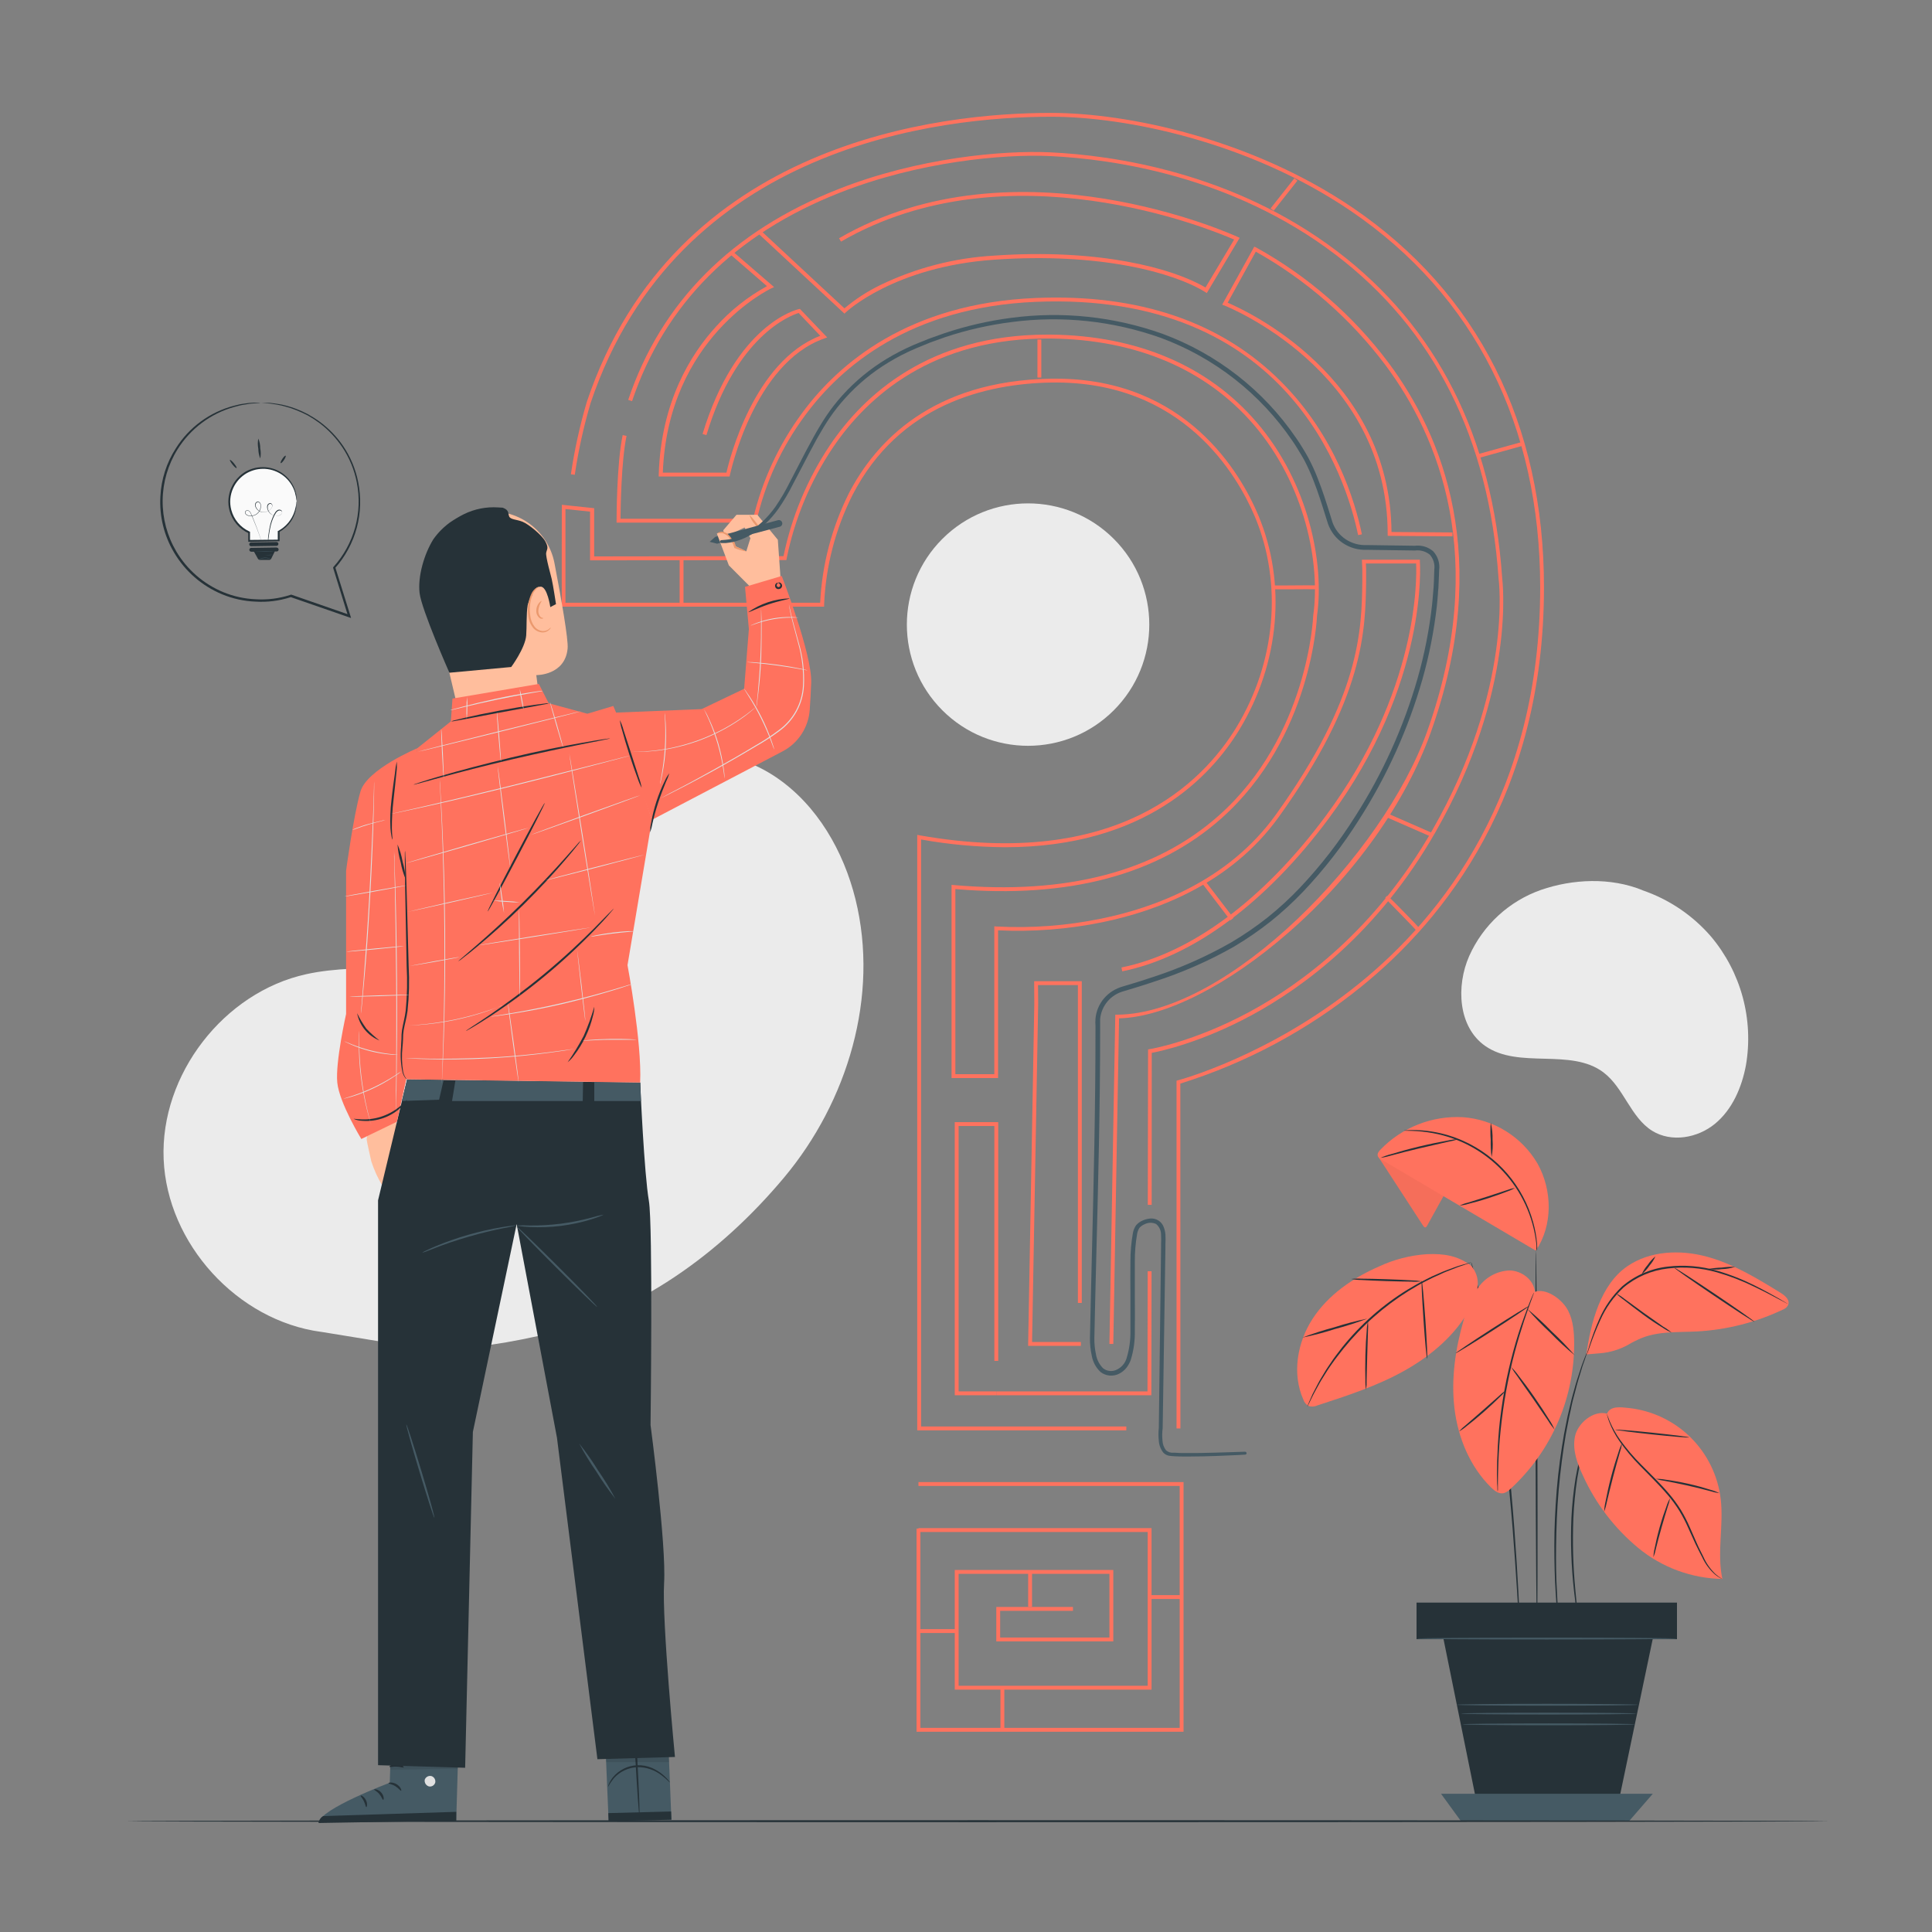 <svg width="203" height="203" viewBox="0 0 203 203" fill="none" xmlns="http://www.w3.org/2000/svg">
<rect x="0" y="0" width="203" height="203" fill="#808080" stroke="none"/>
<path d="M33.743 139.944C24.933 138.763 17.564 130.683 17.194 121.8C16.825 112.917 23.508 104.257 32.192 102.357C38.282 101.017 45.131 102.633 50.588 99.576C57.936 95.463 59.447 84.736 66.775 80.591C71.31 78.025 77.258 78.756 81.566 81.683C85.873 84.61 88.638 89.442 89.889 94.496C92.398 104.646 89.077 115.73 82.382 123.728C75.687 131.727 66.893 138.101 56.698 140.346C46.503 142.591 44.059 141.564 33.743 139.94" fill="#EBEBEB"/>
<path d="M117.028 74.633C122.002 69.659 122.002 61.595 117.028 56.622C112.054 51.648 103.99 51.648 99.016 56.622C94.042 61.595 94.042 69.659 99.016 74.633C103.99 79.607 112.054 79.607 117.028 74.633Z" fill="#EBEBEB"/>
<path d="M179.785 98.41C177.854 96.172 175.361 94.491 172.562 93.538H172.587C169.209 92.162 165.242 92.357 161.921 93.502C160.259 94.086 158.733 95.003 157.436 96.196C156.139 97.389 155.099 98.833 154.378 100.44C152.973 103.619 153.208 107.915 156.058 109.904C159.595 112.373 165.039 110.079 168.482 112.681C170.626 114.305 171.324 117.395 173.602 118.82C175.632 120.071 178.38 119.579 180.203 118.073C182.026 116.567 183.017 114.248 183.451 111.922C183.858 109.539 183.741 107.095 183.108 104.762C182.475 102.429 181.341 100.261 179.785 98.41Z" fill="#EBEBEB"/>
<path d="M176.163 168.438H148.884V172.185H176.163V168.438Z" fill="#263238"/>
<path d="M176.204 172.233H148.839V168.389H176.204V172.233ZM148.933 172.144H176.114V168.49H148.933V172.144Z" fill="#263238"/>
<path d="M151.414 170.938L155.34 190.309H169.866L173.662 172.185L151.414 170.938Z" fill="#263238"/>
<path d="M151.414 188.478L153.509 191.356H171.165L173.662 188.478H151.414Z" fill="#455A64"/>
<path d="M161.498 171.503C161.445 171.503 161.376 162.53 161.344 151.463C161.311 140.395 161.344 131.418 161.384 131.418C161.425 131.418 161.506 140.391 161.539 151.463C161.571 162.534 161.551 171.503 161.498 171.503Z" fill="#263238"/>
<path d="M167.576 149.047C167.558 149.118 167.534 149.187 167.503 149.254L167.259 149.834L167.081 150.24L166.898 150.752C166.833 150.935 166.764 151.13 166.687 151.337C166.61 151.544 166.557 151.767 166.488 152.002C166.162 153.097 165.907 154.212 165.725 155.34C165.517 156.724 165.381 158.119 165.319 159.517C165.218 162.062 165.29 164.611 165.534 167.146C165.619 168.121 165.708 168.908 165.773 169.452C165.802 169.708 165.826 169.915 165.842 170.078C165.848 170.151 165.848 170.224 165.842 170.297C165.816 170.229 165.799 170.158 165.794 170.086C165.765 169.919 165.729 169.716 165.688 169.46C165.599 168.92 165.489 168.137 165.384 167.162C165.098 164.622 165.007 162.064 165.112 159.509C165.18 158.103 165.327 156.702 165.55 155.311C165.744 154.178 166.016 153.059 166.362 151.962C166.439 151.726 166.5 151.503 166.581 151.296C166.663 151.089 166.736 150.89 166.805 150.711L167.004 150.208C167.069 150.054 167.138 149.916 167.198 149.802C167.308 149.57 167.401 149.396 167.475 149.234C167.548 149.071 167.568 149.043 167.576 149.047Z" fill="#263238"/>
<path d="M166.866 141.788C166.847 141.889 166.818 141.988 166.781 142.084C166.708 142.291 166.614 142.571 166.497 142.92L166.285 143.521C166.22 143.745 166.147 143.984 166.066 144.244C165.908 144.764 165.721 145.352 165.559 146.018C165.469 146.351 165.38 146.696 165.283 147.053C165.185 147.411 165.116 147.796 165.031 148.19C164.84 148.97 164.702 149.814 164.523 150.707C164.223 152.49 163.959 154.459 163.776 156.538C163.594 158.616 163.529 160.598 163.504 162.412C163.48 164.227 163.504 165.851 163.594 167.215C163.618 167.901 163.663 168.519 163.699 169.059C163.736 169.599 163.764 170.07 163.797 170.451C163.829 170.833 163.849 171.109 163.866 171.328C163.875 171.431 163.875 171.534 163.866 171.637C163.866 171.637 163.845 171.531 163.817 171.332C163.788 171.133 163.756 170.825 163.715 170.455C163.675 170.086 163.622 169.611 163.581 169.067C163.541 168.523 163.484 167.91 163.451 167.223C163.358 165.855 163.322 164.223 163.318 162.412C163.313 160.602 163.403 158.608 163.573 156.521C163.744 154.434 164.028 152.461 164.341 150.675C164.523 149.786 164.665 148.937 164.864 148.154C164.958 147.748 165.047 147.382 165.132 147.021C165.218 146.66 165.327 146.314 165.417 145.982C165.591 145.32 165.786 144.731 165.957 144.211C166.038 143.956 166.119 143.712 166.192 143.489L166.415 142.892C166.549 142.551 166.655 142.275 166.736 142.08C166.77 141.979 166.814 141.881 166.866 141.788Z" fill="#263238"/>
<path d="M159.773 173.09C159.768 173.055 159.768 173.02 159.773 172.985C159.773 172.903 159.773 172.802 159.748 172.676C159.728 172.392 159.704 171.994 159.667 171.491C159.602 170.443 159.509 168.953 159.395 167.118C159.16 163.427 158.814 158.328 158.177 152.725C157.86 149.92 157.495 147.256 157.109 144.845C156.906 143.627 156.703 142.494 156.512 141.426C156.322 140.359 156.106 139.368 155.924 138.462C155.741 137.557 155.546 136.745 155.384 136.026C155.221 135.308 155.075 134.695 154.945 134.195C154.815 133.696 154.73 133.318 154.661 133.038C154.633 132.917 154.612 132.815 154.592 132.738C154.588 132.703 154.588 132.667 154.592 132.632C154.609 132.664 154.622 132.698 154.629 132.734L154.718 133.03L155.035 134.175C155.173 134.675 155.339 135.288 155.506 136.002C155.672 136.717 155.887 137.529 156.074 138.438C156.261 139.348 156.48 140.33 156.687 141.402C156.894 142.474 157.093 143.615 157.304 144.82C157.71 147.236 158.071 149.9 158.388 152.705C159.009 158.32 159.33 163.419 159.533 167.114C159.631 168.961 159.704 170.455 159.744 171.491C159.744 171.994 159.777 172.392 159.789 172.68C159.789 172.806 159.789 172.908 159.789 172.989C159.788 173.023 159.782 173.057 159.773 173.09Z" fill="#263238"/>
<path d="M161.275 135.734C161.157 134.463 159.874 133.501 158.596 133.489C157.956 133.517 157.331 133.691 156.769 133.996C156.206 134.301 155.72 134.73 155.348 135.251C154.614 136.3 154.083 137.477 153.784 138.722C152.924 141.718 152.457 144.865 152.822 147.959C153.188 151.052 154.446 154.101 156.667 156.286C157.028 156.643 157.479 156.996 157.991 156.891C158.257 156.811 158.498 156.663 158.689 156.46C160.863 154.47 162.586 152.038 163.743 149.328C164.899 146.617 165.463 143.69 165.396 140.744C165.364 139.567 165.209 138.34 164.556 137.362C163.902 136.384 162.388 135.332 161.275 135.738" fill="#FF725E"/>
<path d="M151.742 125.552L149.944 128.8C149.903 128.873 149.846 128.958 149.761 128.966C149.676 128.974 149.594 128.885 149.542 128.808L144.792 121.5L145.884 120.883L151.742 125.552Z" fill="#FF725E"/>
<g opacity="0.2">
<path opacity="0.2" d="M151.742 125.552L149.944 128.8C149.903 128.873 149.846 128.958 149.761 128.966C149.676 128.974 149.594 128.885 149.542 128.808L144.792 121.5L145.884 120.883L151.742 125.552Z" fill="black"/>
</g>
<path d="M161.385 131.418L145.169 121.849C145.078 121.812 144.995 121.757 144.925 121.687C144.855 121.617 144.8 121.534 144.763 121.443C144.698 121.203 144.877 120.972 145.051 120.793C146.166 119.636 147.517 118.733 149.012 118.145C150.507 117.557 152.111 117.299 153.715 117.387C155.319 117.502 156.87 118.006 158.235 118.855C159.6 119.704 160.738 120.872 161.551 122.259C163.118 125.056 163.175 128.755 161.373 131.41" fill="#FF725E"/>
<path d="M147.507 118.796C147.576 118.776 147.647 118.766 147.718 118.767C147.856 118.767 148.064 118.735 148.332 118.739C149.085 118.728 149.838 118.788 150.581 118.918C151.686 119.104 152.762 119.432 153.784 119.892C155.555 120.687 157.128 121.864 158.392 123.338C159.655 124.812 160.577 126.546 161.092 128.418C161.295 129.144 161.43 129.888 161.498 130.639C161.526 130.907 161.498 130.972 161.522 131.114C161.506 131.239 161.463 131.36 161.397 131.467C161.446 131.199 161.454 130.925 161.421 130.655C161.097 127.814 159.867 125.153 157.914 123.065C155.96 120.978 153.386 119.575 150.573 119.064C149.838 118.926 149.094 118.846 148.348 118.824C147.783 118.804 147.507 118.812 147.507 118.796Z" fill="#263238"/>
<path d="M159.192 124.813C158.937 124.968 158.664 125.093 158.38 125.187C157.861 125.39 157.142 125.649 156.35 125.905C155.559 126.161 154.799 126.368 154.263 126.498C153.976 126.588 153.679 126.646 153.378 126.668C153.648 126.537 153.931 126.436 154.223 126.368L156.289 125.722L158.34 125.048C158.615 124.942 158.901 124.863 159.192 124.813Z" fill="#263238"/>
<path d="M156.638 117.956C156.782 118.547 156.846 119.154 156.829 119.762C156.875 120.37 156.841 120.982 156.728 121.581C156.649 120.98 156.618 120.373 156.634 119.766C156.585 119.164 156.587 118.558 156.638 117.956Z" fill="#263238"/>
<path d="M145.027 121.666C145.407 121.498 145.801 121.363 146.204 121.26C146.943 121.033 147.966 120.745 149.111 120.469C150.256 120.193 151.3 119.986 152.059 119.852C152.466 119.758 152.88 119.702 153.297 119.685C152.898 119.813 152.491 119.913 152.079 119.985C151.328 120.152 150.289 120.391 149.148 120.659C148.007 120.927 146.972 121.191 146.241 121.394C145.843 121.515 145.438 121.606 145.027 121.666Z" fill="#263238"/>
<path d="M154.544 132.973C153.151 131.918 151.677 131.707 149.927 131.78C148.176 131.896 146.462 132.338 144.873 133.083C142.136 134.281 139.566 136.047 137.934 138.544C136.302 141.041 135.73 144.349 136.952 147.07C137.046 147.355 137.244 147.595 137.508 147.74C137.811 147.828 138.135 147.804 138.421 147.671C141.531 146.656 144.666 145.641 147.524 144.045C150.382 142.449 152.989 140.245 154.523 137.358C154.916 136.675 155.166 135.92 155.258 135.137C155.302 134.746 155.26 134.35 155.137 133.975C155.014 133.601 154.811 133.258 154.544 132.969" fill="#FF725E"/>
<path d="M154.572 132.645C154.502 132.687 154.427 132.718 154.349 132.738L153.699 132.961L153.224 133.12C153.053 133.18 152.871 133.258 152.676 133.335C152.27 133.493 151.823 133.651 151.344 133.887L150.581 134.232C150.317 134.354 150.053 134.504 149.769 134.638C149.205 134.918 148.632 135.271 148.027 135.629C145.419 137.254 143.102 139.305 141.17 141.694C140.735 142.25 140.313 142.77 139.952 143.294C139.777 143.554 139.594 143.797 139.44 144.045L138.998 144.756C138.705 145.202 138.49 145.637 138.279 146.006C138.178 146.193 138.08 146.363 137.999 146.526C137.918 146.688 137.849 146.838 137.78 146.972C137.658 147.228 137.556 147.431 137.475 147.589C137.444 147.664 137.405 147.735 137.357 147.801C137.377 147.724 137.405 147.649 137.439 147.577L137.715 146.94L137.914 146.485C137.991 146.319 138.088 146.144 138.186 145.957C138.385 145.58 138.592 145.145 138.88 144.686L139.314 143.964C139.465 143.712 139.647 143.464 139.822 143.205C140.163 142.673 140.585 142.145 141.015 141.581C142.947 139.167 145.282 137.107 147.917 135.491C148.531 135.137 149.107 134.784 149.675 134.512C149.96 134.37 150.228 134.224 150.487 134.106L151.259 133.769C151.746 133.542 152.209 133.392 152.607 133.241C152.81 133.168 152.992 133.095 153.167 133.038L153.646 132.896L154.308 132.709C154.393 132.679 154.482 132.657 154.572 132.645Z" fill="#263238"/>
<path d="M143.675 138.548C142.565 138.972 141.434 139.336 140.285 139.64C139.152 140.005 138 140.307 136.834 140.545C137.946 140.123 139.079 139.758 140.228 139.453C141.36 139.088 142.51 138.786 143.675 138.548Z" fill="#263238"/>
<path d="M143.537 146.034C143.477 145.685 143.452 145.33 143.464 144.975C143.444 144.321 143.44 143.42 143.464 142.421C143.488 141.422 143.545 140.521 143.602 139.871C143.61 139.517 143.655 139.165 143.736 138.82C143.764 139.172 143.764 139.527 143.736 139.879C143.716 140.594 143.687 141.467 143.659 142.429C143.631 143.391 143.614 144.26 143.594 144.975C143.607 145.329 143.587 145.684 143.537 146.034Z" fill="#263238"/>
<path d="M149.952 142.766C149.895 142.766 149.724 140.935 149.57 138.666C149.416 136.396 149.331 134.557 149.383 134.553C149.436 134.549 149.607 136.384 149.765 138.653C149.923 140.923 150.005 142.762 149.952 142.766Z" fill="#263238"/>
<path d="M141.966 134.386C142.327 134.343 142.691 134.332 143.054 134.354C143.724 134.354 144.649 134.378 145.673 134.411C146.696 134.443 147.621 134.488 148.287 134.529C148.651 134.531 149.014 134.565 149.371 134.63C149.012 134.677 148.649 134.688 148.287 134.663C147.617 134.663 146.688 134.638 145.664 134.606C144.641 134.573 143.716 134.533 143.05 134.492C142.686 134.49 142.323 134.455 141.966 134.386Z" fill="#263238"/>
<path d="M157.361 156.716C157.345 156.646 157.337 156.574 157.337 156.501C157.337 156.335 157.337 156.132 157.308 155.876C157.284 155.336 157.28 154.548 157.308 153.578C157.337 152.608 157.394 151.455 157.507 150.176C157.621 148.897 157.82 147.5 158.08 146.043C158.34 144.585 158.673 143.201 159.001 141.983C159.33 140.765 159.688 139.64 160.016 138.735C160.345 137.829 160.617 137.082 160.828 136.583L161.076 136.006C161.101 135.938 161.134 135.873 161.174 135.812C161.161 135.884 161.141 135.955 161.113 136.023C161.056 136.173 160.987 136.368 160.901 136.607C160.707 137.115 160.447 137.858 160.142 138.775C159.838 139.693 159.501 140.805 159.172 142.023C158.843 143.241 158.535 144.634 158.267 146.083C157.999 147.533 157.82 148.925 157.682 150.204C157.544 151.483 157.479 152.64 157.442 153.59C157.406 154.54 157.39 155.34 157.39 155.884C157.39 156.136 157.39 156.343 157.39 156.505C157.389 156.577 157.38 156.648 157.361 156.716Z" fill="#263238"/>
<path d="M158.218 146.095C158.027 146.354 157.809 146.592 157.568 146.806C157.162 147.212 156.553 147.784 155.875 148.381C155.197 148.978 154.56 149.493 154.089 149.855C153.847 150.066 153.583 150.25 153.301 150.403C153.514 150.163 153.749 149.944 154.004 149.749L155.745 148.235L157.475 146.704C157.702 146.478 157.951 146.274 158.218 146.095Z" fill="#263238"/>
<path d="M163.35 150.22C163.095 149.921 162.864 149.602 162.66 149.266L161.06 146.927C160.439 146.046 159.875 145.255 159.436 144.613C159.193 144.304 158.973 143.977 158.778 143.635C159.06 143.909 159.317 144.208 159.546 144.528C159.996 145.1 160.597 145.904 161.231 146.818C161.864 147.731 162.408 148.572 162.79 149.193C163.006 149.518 163.194 149.862 163.35 150.22Z" fill="#263238"/>
<path d="M160.662 137.228C160.69 137.273 158.985 138.422 156.854 139.794C154.722 141.166 152.968 142.23 152.94 142.194C152.911 142.157 154.617 141 156.748 139.628C158.88 138.255 160.634 137.179 160.662 137.228Z" fill="#263238"/>
<path d="M165.469 142.413C164.565 141.668 163.704 140.872 162.891 140.03C162.032 139.236 161.219 138.394 160.455 137.508C161.358 138.254 162.219 139.05 163.033 139.892C163.89 140.688 164.703 141.529 165.469 142.413Z" fill="#263238"/>
<path d="M166.679 142.311L168.141 142.189C169.181 142.104 170.191 141.795 171.101 141.284C171.543 141.023 172.003 140.793 172.477 140.594C174.288 139.867 176.305 139.997 178.254 139.9C181.443 139.735 184.566 138.936 187.442 137.549C187.612 137.472 187.754 137.344 187.848 137.183C188.148 136.635 187.588 136.148 187.109 135.852C184.645 134.333 182.132 132.795 179.334 132.039C176.537 131.284 173.366 131.414 170.979 133.054C168.177 134.983 167.158 138.941 166.683 142.311" fill="#FF725E"/>
<path d="M187.876 137.005C187.79 136.975 187.707 136.937 187.628 136.892L186.934 136.526C186.333 136.209 185.464 135.743 184.372 135.219C183.097 134.593 181.77 134.081 180.406 133.688C178.735 133.213 176.986 133.075 175.262 133.282C173.535 133.474 171.905 134.173 170.576 135.292C169.541 136.259 168.712 137.426 168.14 138.723C167.742 139.593 167.386 140.484 167.077 141.39C166.971 141.699 166.882 141.942 166.817 142.129C166.79 142.215 166.756 142.3 166.715 142.381C166.728 142.291 166.749 142.202 166.78 142.117C166.837 141.926 166.914 141.678 167.008 141.366C167.289 140.445 167.625 139.542 168.015 138.662C168.576 137.338 169.405 136.145 170.451 135.158C171.801 134.007 173.465 133.286 175.229 133.087C176.979 132.88 178.752 133.029 180.442 133.526C181.815 133.927 183.149 134.455 184.425 135.101C185.513 135.645 186.37 136.132 186.963 136.469L187.641 136.875C187.722 136.913 187.801 136.956 187.876 137.005Z" fill="#263238"/>
<path d="M184.36 138.893C184.332 138.937 182.415 137.699 180.085 136.128C177.755 134.556 175.887 133.245 175.915 133.2C175.944 133.156 177.86 134.394 180.195 135.965C182.529 137.536 184.389 138.852 184.36 138.893Z" fill="#263238"/>
<path d="M182.318 133.099C181.87 133.254 181.4 133.339 180.925 133.351C180.453 133.417 179.974 133.41 179.504 133.331C179.969 133.249 180.438 133.201 180.909 133.188C181.376 133.124 181.847 133.095 182.318 133.099Z" fill="#263238"/>
<path d="M173.938 132.007C173.781 132.365 173.569 132.697 173.309 132.989C173.085 133.329 172.812 133.633 172.497 133.891C172.655 133.534 172.867 133.204 173.126 132.912C173.352 132.573 173.626 132.268 173.938 132.007Z" fill="#263238"/>
<path d="M175.651 140.022C175.328 139.886 175.019 139.719 174.73 139.522C174.177 139.185 173.43 138.71 172.631 138.113C171.831 137.517 171.128 136.985 170.625 136.587C170.334 136.385 170.062 136.157 169.813 135.905C170.124 136.065 170.418 136.257 170.69 136.477L172.72 137.959C173.532 138.536 174.247 139.043 174.778 139.409C175.088 139.586 175.38 139.791 175.651 140.022Z" fill="#263238"/>
<path d="M168.835 148.531C167.438 148.162 165.774 149.518 165.485 150.935C165.197 152.352 165.729 153.797 166.35 155.1C167.685 158.024 169.666 160.608 172.144 162.656C174.636 164.704 177.749 165.849 180.974 165.904C180.381 163.163 181.128 160.297 180.8 157.512C180.51 155.058 179.396 152.775 177.64 151.036C175.884 149.298 173.59 148.207 171.133 147.942C170.24 147.845 169.208 147.707 168.855 148.531" fill="#FF725E"/>
<path d="M180.954 165.904C180.883 165.884 180.816 165.852 180.755 165.811C180.571 165.709 180.396 165.593 180.231 165.461C179.645 164.952 179.175 164.324 178.851 163.618C178.632 163.184 178.38 162.717 178.136 162.197L177.385 160.537C177.117 159.926 176.809 159.333 176.464 158.762C176.087 158.153 175.662 157.575 175.193 157.033C174.239 155.912 173.212 154.938 172.323 154.012C171.519 153.201 170.787 152.322 170.134 151.385C169.698 150.754 169.339 150.073 169.066 149.355C168.993 149.159 168.93 148.958 168.88 148.755C168.855 148.687 168.84 148.616 168.835 148.543C168.835 148.543 168.932 148.828 169.135 149.327C169.433 150.03 169.806 150.698 170.248 151.32C170.912 152.238 171.649 153.1 172.452 153.899C173.346 154.816 174.377 155.786 175.343 156.919C175.815 157.47 176.244 158.057 176.626 158.673C176.974 159.253 177.283 159.855 177.552 160.476C177.808 161.06 178.055 161.617 178.283 162.14C178.51 162.664 178.762 163.131 178.973 163.565C179.276 164.258 179.715 164.884 180.264 165.405C180.67 165.754 180.962 165.888 180.954 165.904Z" fill="#263238"/>
<path d="M173.731 163.618C173.74 163.301 173.783 162.985 173.861 162.676C173.971 162.104 174.149 161.312 174.389 160.456C174.628 159.599 174.892 158.832 175.099 158.279C175.193 157.976 175.321 157.685 175.481 157.411C175.425 157.722 175.341 158.028 175.229 158.324C175.055 158.88 174.823 159.652 174.579 160.508C174.336 161.365 174.137 162.132 173.995 162.709C173.935 163.019 173.846 163.324 173.731 163.618Z" fill="#263238"/>
<path d="M180.67 156.895C180.336 156.85 180.008 156.775 179.687 156.672C179.086 156.513 178.254 156.298 177.333 156.091C176.411 155.884 175.562 155.722 174.953 155.604C174.619 155.56 174.289 155.488 173.967 155.389C174.304 155.378 174.642 155.405 174.974 155.47C175.595 155.551 176.443 155.693 177.373 155.9C178.303 156.107 179.131 156.347 179.728 156.538C180.054 156.622 180.37 156.742 180.67 156.895Z" fill="#263238"/>
<path d="M168.55 158.851C168.566 158.485 168.616 158.121 168.701 157.763C168.826 157.098 169.021 156.18 169.281 155.181C169.541 154.182 169.821 153.285 170.04 152.644C170.141 152.29 170.277 151.947 170.446 151.621C170.386 151.982 170.297 152.338 170.178 152.684C169.992 153.334 169.736 154.231 169.476 155.23C169.216 156.229 169.001 157.134 168.843 157.792C168.776 158.153 168.678 158.507 168.55 158.851Z" fill="#263238"/>
<path d="M177.483 151.032C177.483 151.085 175.737 150.943 173.593 150.716C171.45 150.488 169.708 150.261 169.708 150.22C169.708 150.18 171.454 150.31 173.602 150.537C175.749 150.764 177.491 150.979 177.483 151.032Z" fill="#263238"/>
<path d="M176.203 172.169C176.203 172.222 170.077 172.266 162.521 172.266C154.966 172.266 148.835 172.222 148.835 172.169C148.835 172.116 154.961 172.071 162.521 172.071C170.081 172.071 176.203 172.116 176.203 172.169Z" fill="#455A64"/>
<path d="M171.944 180.053C171.944 180.106 167.815 180.15 162.724 180.15C157.633 180.15 153.504 180.106 153.504 180.053C153.504 180 157.633 179.956 162.724 179.956C167.815 179.956 171.944 180 171.944 180.053Z" fill="#455A64"/>
<path d="M171.782 181.182C171.782 181.235 167.722 181.279 162.724 181.279C157.727 181.279 153.667 181.235 153.667 181.182C153.667 181.129 157.727 181.084 162.724 181.084C167.722 181.084 171.782 181.129 171.782 181.182Z" fill="#455A64"/>
<path d="M172.107 179.123C172.107 179.18 167.836 179.221 162.57 179.221C157.304 179.221 153.033 179.18 153.033 179.123C153.033 179.066 157.3 179.026 162.57 179.026C167.84 179.026 172.107 179.071 172.107 179.123Z" fill="#455A64"/>
<path d="M142.701 56.223C141.454 50.194 135.311 30.6 108.82 31.716C95.662 32.269 88.394 38.497 84.61 43.624C82.148 46.936 80.404 50.725 79.49 54.749L79.462 54.915H64.785V54.712C64.785 54.651 64.785 48.704 65.427 45.719L65.833 45.801C65.276 48.436 65.207 53.442 65.199 54.509H79.133C80.08 50.495 81.831 46.715 84.281 43.397C88.102 38.192 95.475 31.871 108.808 31.311C119.668 30.856 128.361 33.82 134.629 40.125C140.293 45.809 142.368 52.605 143.098 56.142L142.701 56.223Z" fill="#FF725E"/>
<path d="M118.345 150.293H96.376V87.725L96.616 87.769C117.366 91.423 126.371 82.231 129.908 76.425C134.065 69.568 134.78 61.294 131.857 54.294C130.025 49.975 124.321 39.959 110.432 40.194C103.635 40.312 94.504 42.456 89.58 52.001C87.775 55.591 86.756 59.524 86.592 63.539V63.742H59.032V63.543C59.008 61.221 59.032 53.344 59.032 53.267V53.04L62.431 53.397V58.464L82.325 58.436C83.183 54.275 84.837 50.32 87.197 46.788C90.781 41.469 97.663 35.16 110.026 35.16H110.432C119.486 35.257 126.956 38.44 132.039 44.368C137.516 50.754 139.173 59.187 138.381 64.716C138.381 64.822 137.861 77.546 128.3 86.019C121.629 91.935 112.239 94.424 100.383 93.417V112.868H104.476V97.33L104.695 97.351C108.402 97.547 112.119 97.266 115.755 96.514C121.333 95.37 129.031 92.556 134.025 85.642C142.977 73.21 143.074 66.182 143.143 61.05C143.143 60.644 143.143 60.238 143.143 59.832L143.099 58.809H149.189V58.992C149.189 59.122 150.163 71.797 139.599 86.019C133.026 94.866 125.324 100.566 117.914 102.06L117.837 101.654C125.145 100.181 132.758 94.537 139.274 85.768C149.047 72.613 148.868 60.815 148.795 59.207H143.517L143.541 59.82C143.541 60.226 143.541 60.632 143.541 61.038C143.468 66.223 143.371 73.328 134.349 85.861C129.291 92.885 121.487 95.739 115.832 96.9C112.227 97.639 108.545 97.925 104.87 97.753V113.274H99.981V92.974L100.201 92.994C112.04 94.038 121.406 91.59 128.032 85.719C137.463 77.363 137.979 64.81 137.983 64.684C138.763 59.223 137.13 50.921 131.739 44.632C126.733 38.801 119.364 35.667 110.432 35.57C97.984 35.436 91.11 41.717 87.529 47.007C85.152 50.538 83.496 54.505 82.657 58.679L82.629 58.85L62 58.878V53.758L59.414 53.486C59.414 54.757 59.414 61.042 59.414 63.332H86.177C86.374 59.327 87.403 55.407 89.198 51.822C91.987 46.45 97.915 39.999 110.432 39.788H110.927C124.687 39.788 130.391 49.8 132.214 54.144C135.202 61.266 134.463 69.678 130.237 76.645C127.224 81.61 120.269 89.016 105.605 89.02C102.646 89.001 99.694 88.73 96.782 88.208V149.887H118.345V150.293Z" fill="#FF725E"/>
<path d="M124.029 150.09H123.623V113.55L123.773 113.509C123.87 113.485 133.407 110.956 142.814 103.335C151.491 96.303 161.831 83.38 161.831 61.712C161.831 44.688 154.929 31.018 141.937 22.168C131.182 14.86 118.255 12.265 110.456 12.265C98.946 12.265 71.192 15.197 62.061 42.33C61.328 44.807 60.771 47.333 60.392 49.889L59.986 49.832C60.365 47.26 60.924 44.718 61.659 42.224C70.875 14.823 98.845 11.863 110.432 11.863C118.288 11.863 131.308 14.478 142.144 21.835C155.283 30.767 162.229 44.571 162.229 61.716C162.229 83.547 151.799 96.575 143.05 103.656C137.409 108.229 130.952 111.69 124.021 113.855L124.029 150.09Z" fill="#FF725E"/>
<path d="M121.008 126.595H120.602L120.631 110.261L120.801 110.233C120.846 110.233 125.405 109.494 131.316 106.303C136.773 103.355 144.528 97.655 150.5 87.221C159.026 72.325 157.471 60.859 157.455 60.746C156.448 46.04 150.662 34.595 140.265 26.707C129.404 18.465 116.887 16.715 110.395 16.402C105.32 16.159 96.486 17.011 88.301 20.223C77.205 24.575 69.84 31.948 66.413 42.147L66.007 42.017C69.475 31.709 76.921 24.254 88.13 19.857C96.376 16.609 105.28 15.765 110.395 16.009C116.932 16.321 129.542 18.091 140.492 26.398C150.987 34.36 156.821 45.906 157.836 60.713C157.836 60.815 159.424 72.41 150.829 87.432C144.808 97.968 136.98 103.717 131.475 106.689C126.152 109.563 121.905 110.46 121.016 110.627L121.008 126.595Z" fill="#FF725E"/>
<path d="M120.976 146.603H104.683V146.197H120.57L120.59 133.574H120.996L120.976 146.603Z" fill="#FF725E"/>
<path d="M104.683 146.602H100.318V117.906H104.886V142.993H104.48V118.312H100.724V146.196H104.683V146.602Z" fill="#FF725E"/>
<path d="M76.494 50.068H69.215V49.856C69.45 42.212 72.601 37.202 75.203 34.347C76.741 32.624 78.562 31.177 80.587 30.068L76.734 26.731L76.998 26.426L81.338 30.166L81.05 30.296C80.944 30.348 70.181 35.444 69.645 49.662H76.328C76.649 48.241 79.215 37.981 86.186 35.281L83.912 32.886C83.064 33.146 77.379 35.245 74.225 45.719L73.819 45.602C77.311 34.104 83.664 32.537 83.932 32.48L84.046 32.455L86.916 35.456L86.62 35.561C79.17 38.164 76.734 49.788 76.693 49.905L76.661 50.068H76.494Z" fill="#FF725E"/>
<path d="M88.731 32.955L79.673 24.534L79.949 24.234L88.727 32.398C89.871 31.435 91.13 30.617 92.475 29.962C96.219 28.15 100.286 27.096 104.439 26.861C115.401 26.089 123.201 28.16 126.664 30.21L129.672 25.172C127.35 24.153 105.893 15.237 88.366 25.387L88.163 25.034C106.81 14.238 129.818 24.786 130.05 24.896L130.253 24.989L126.802 30.791L126.627 30.681C123.31 28.627 115.519 26.507 104.468 27.287C93.944 28.014 88.914 32.772 88.869 32.821L88.731 32.955Z" fill="#FF725E"/>
<path d="M116.977 141.211H116.571L117.188 106.616H117.387C129.031 106.531 145.299 89.897 149.956 76.848C156.452 58.639 151.174 45.886 145.596 38.396C141.926 33.508 137.279 29.437 131.95 26.443L128.994 31.806C130.988 32.651 146.083 39.597 146.209 55.898L152.615 55.947V56.353L145.807 56.3V56.097C145.807 38.871 128.808 32.164 128.637 32.094L128.418 32.013L131.788 25.923L131.95 25.984C137.408 28.997 142.165 33.135 145.904 38.124C151.544 45.696 156.891 58.582 150.33 76.97C147.707 84.318 142.271 91.992 135.409 97.964C129.059 103.514 122.417 106.876 117.582 107.002L116.977 141.211Z" fill="#FF725E"/>
<path d="M113.57 141.41H108.028L108.032 141.203L108.678 105.475L108.662 103.096H113.664V136.903H113.258V103.502H109.068L109.084 105.479L108.442 141.004H113.57V141.41Z" fill="#FF725E"/>
<path d="M148.888 97.846C148.543 97.44 146.31 95.17 145.754 94.598L145.697 94.537L145.636 94.48C145.606 94.458 145.584 94.426 145.574 94.39C145.565 94.354 145.568 94.315 145.583 94.281L145.738 94.139C145.782 94.139 145.811 94.139 145.908 94.208L146.022 94.326C146.233 94.521 146.619 94.915 147.39 95.698C148.413 96.738 149.014 97.371 149.193 97.586L148.888 97.846Z" fill="#FF725E"/>
<path d="M136.003 18.73L133.506 21.896L133.825 22.147L136.322 18.982L136.003 18.73Z" fill="#FF725E"/>
<path d="M134.686 61.915C134.361 61.915 134.049 61.915 133.777 61.915V61.509C134.422 61.533 135.255 61.509 136.063 61.509C136.871 61.509 137.715 61.489 138.369 61.509V61.915C137.723 61.895 136.887 61.915 136.079 61.915H134.686Z" fill="#FF725E"/>
<path d="M71.817 58.711H71.411V63.356H71.817V58.711Z" fill="#FF725E"/>
<path d="M109.413 35.675H109.007V39.67H109.413V35.675Z" fill="#FF725E"/>
<path d="M145.857 85.497L145.694 85.869L150.347 87.906L150.51 87.534L145.857 85.497Z" fill="#FF725E"/>
<path d="M126.642 92.576L126.319 92.822L129.282 96.7L129.605 96.454L126.642 92.576Z" fill="#FF725E"/>
<path d="M160.025 46.407L155.261 47.73L155.369 48.122L160.134 46.798L160.025 46.407Z" fill="#FF725E"/>
<path d="M124.358 181.957H96.303V160.614H96.709V181.551H123.952V156.132H96.506V155.726H124.358V181.957Z" fill="#FF725E"/>
<path d="M120.996 177.535H100.319V164.961H116.977V172.464H104.683V168.847H112.738V169.253H105.089V172.058H116.571V165.367H100.725V177.129H120.59V160.97H96.506V160.564H120.996V177.535Z" fill="#FF725E"/>
<path d="M105.527 177.333H105.121V181.75H105.527V177.333Z" fill="#FF725E"/>
<path d="M124.155 167.605H120.793V168.011H124.155V167.605Z" fill="#FF725E"/>
<path d="M108.438 165.165H108.032V168.843H108.438V165.165Z" fill="#FF725E"/>
<path d="M100.522 171.178H96.506V171.584H100.522V171.178Z" fill="#FF725E"/>
<path d="M76.576 56.053L75.155 56.406L74.566 56.93L75.35 57.129L77.075 56.633L76.576 56.053Z" fill="#455A64"/>
<path d="M81.728 56.715L79.576 54.092H77.384L75.995 55.716C76.004 55.808 76.033 55.896 76.081 55.976C75.826 55.904 75.553 55.934 75.321 56.061L76.584 59.406L78.987 61.814L82.028 60.965L81.728 56.715ZM78.415 57.933L77.29 57.401C77.124 56.927 76.845 56.501 76.478 56.158C76.516 56.162 76.554 56.162 76.592 56.158C76.741 56.134 76.885 56.084 77.018 56.012C77.981 55.533 78.236 55.428 78.236 55.428L78.849 56.548L78.415 57.933Z" fill="#FFBE9D"/>
<path d="M80.055 55.91C79.763 55.686 79.513 55.411 79.316 55.099C79.069 54.821 78.876 54.498 78.748 54.148C78.793 54.112 79.126 54.481 79.487 54.961C79.736 55.237 79.929 55.56 80.055 55.91Z" fill="#EB996E"/>
<path d="M78.415 57.941C77.996 57.876 77.587 57.759 77.197 57.592H77.153V57.539C77.087 57.314 76.999 57.096 76.889 56.889C76.794 56.688 76.66 56.507 76.495 56.358C76.329 56.209 76.136 56.094 75.926 56.02C75.74 56.002 75.552 56.015 75.37 56.057C75.37 56.057 75.403 56 75.5 55.951C75.638 55.882 75.793 55.854 75.947 55.87C76.192 55.929 76.42 56.042 76.615 56.2C76.811 56.359 76.968 56.56 77.075 56.788C77.195 57.009 77.285 57.245 77.343 57.49L77.282 57.421C77.678 57.551 78.058 57.725 78.415 57.941Z" fill="#EB996E"/>
<path d="M76.921 56.674L81.93 55.346C81.977 55.334 82.021 55.312 82.059 55.282C82.098 55.252 82.129 55.215 82.153 55.172C82.176 55.13 82.191 55.083 82.196 55.035C82.201 54.987 82.196 54.938 82.182 54.892C82.156 54.809 82.1 54.738 82.025 54.693C81.951 54.648 81.862 54.632 81.776 54.648L76.441 56.093C76.631 56.26 76.793 56.456 76.921 56.674Z" fill="#455A64"/>
<path d="M38.57 119.385L41.607 117.74L41.721 118.869L40.194 124.61C39.703 123.8 39.308 122.936 39.017 122.036C39.017 122.036 38.529 119.9 38.529 119.746C38.531 119.624 38.547 119.503 38.578 119.385" fill="#FFBE9D"/>
<path d="M63.434 179.128L63.949 191.348L70.547 191.202L70.055 178.957L63.434 179.128Z" fill="#455A64"/>
<path d="M67.189 190.82C67.246 190.82 67.144 188.141 66.962 184.844C66.779 181.547 66.588 178.876 66.535 178.88C66.483 178.884 66.58 181.555 66.763 184.856C66.945 188.157 67.136 190.82 67.189 190.82Z" fill="#263238"/>
<path d="M63.916 190.508L70.514 190.337L70.546 191.202L63.949 191.348L63.916 190.508Z" fill="#263238"/>
<path d="M70.392 187.288C70.346 187.192 70.284 187.105 70.21 187.028C69.742 186.482 69.156 186.049 68.496 185.762C68.006 185.551 67.475 185.454 66.942 185.478C66.459 185.499 65.986 185.62 65.553 185.833C65.12 186.046 64.735 186.347 64.424 186.716C64.24 186.939 64.088 187.188 63.974 187.455C63.923 187.549 63.893 187.653 63.884 187.759C64.071 187.424 64.287 187.106 64.53 186.809C65.16 186.125 66.036 185.719 66.966 185.681C67.891 185.666 68.792 185.97 69.52 186.541C70.08 186.964 70.364 187.313 70.392 187.288Z" fill="#263238"/>
<g opacity="0.3">
<path opacity="0.3" d="M63.592 184.064L63.689 185.153H70.303L70.262 184.064H63.592Z" fill="black"/>
</g>
<path d="M41.188 179.984L40.953 187.313C40.953 187.313 33.58 190.102 33.531 191.482L47.936 191.299L48.273 179.858L41.188 179.984Z" fill="#455A64"/>
<path d="M45.31 186.61C45.451 186.65 45.572 186.74 45.651 186.864C45.729 186.987 45.76 187.135 45.736 187.28C45.701 187.422 45.613 187.546 45.49 187.625C45.367 187.704 45.218 187.733 45.074 187.706C44.925 187.664 44.797 187.568 44.714 187.437C44.632 187.306 44.601 187.148 44.628 186.996C44.679 186.852 44.785 186.733 44.921 186.664C45.058 186.595 45.216 186.582 45.362 186.626" fill="#E0E0E0"/>
<path d="M47.937 191.299V190.374L33.942 190.82C33.816 190.902 33.708 191.008 33.625 191.133C33.541 191.258 33.485 191.399 33.459 191.547L47.937 191.299Z" fill="#263238"/>
<path d="M40.824 187.362C40.824 187.435 41.185 187.459 41.538 187.678C41.892 187.897 42.086 188.19 42.151 188.161C42.216 188.133 42.099 187.723 41.664 187.467C41.23 187.211 40.807 187.297 40.824 187.362Z" fill="#263238"/>
<path d="M39.313 188.027C39.313 188.096 39.609 188.21 39.857 188.506C40.105 188.802 40.182 189.115 40.263 189.111C40.344 189.107 40.373 188.705 40.056 188.344C39.739 187.982 39.313 187.978 39.313 188.027Z" fill="#263238"/>
<path d="M38.489 189.875C38.554 189.875 38.643 189.529 38.452 189.148C38.261 188.766 37.925 188.616 37.896 188.673C37.868 188.73 38.079 188.937 38.233 189.257C38.387 189.578 38.42 189.87 38.489 189.875Z" fill="#263238"/>
<path d="M40.913 185.644C40.941 185.709 41.266 185.603 41.668 185.62C42.07 185.636 42.386 185.758 42.423 185.697C42.459 185.636 42.151 185.388 41.676 185.376C41.201 185.364 40.876 185.591 40.913 185.644Z" fill="#263238"/>
<path d="M40.6 184.048C40.84 184.109 41.091 184.102 41.327 184.028C41.588 183.976 41.842 183.891 42.082 183.776C42.222 183.708 42.358 183.631 42.488 183.545C42.569 183.498 42.642 183.438 42.703 183.366C42.749 183.315 42.776 183.25 42.78 183.182C42.784 183.113 42.766 183.045 42.727 182.989C42.69 182.941 42.643 182.903 42.589 182.876C42.535 182.85 42.475 182.835 42.415 182.834C42.321 182.837 42.228 182.852 42.139 182.879C41.985 182.92 41.836 182.976 41.692 183.046C41.448 183.16 41.224 183.313 41.031 183.5C40.702 183.821 40.592 184.089 40.624 184.101C40.657 184.113 40.815 183.898 41.152 183.634C41.349 183.48 41.564 183.351 41.794 183.253C41.924 183.194 42.06 183.148 42.2 183.115C42.354 183.07 42.484 183.066 42.525 183.115C42.565 183.163 42.525 183.151 42.525 183.2C42.477 183.248 42.424 183.291 42.366 183.326C42.244 183.41 42.116 183.488 41.985 183.557C41.761 183.674 41.528 183.769 41.286 183.841C41.053 183.895 40.824 183.964 40.6 184.048Z" fill="#263238"/>
<g opacity="0.3">
<path opacity="0.3" d="M48.148 184.154L48.099 185.843L40.998 185.952L41.063 184.422L48.148 184.154Z" fill="black"/>
</g>
<path d="M45.16 61.976L48.651 76.754L56.958 75.65L56.349 70.936C56.349 70.936 59.378 70.985 59.642 68.135C59.727 67.185 58.988 62.987 58.261 59.178C58.095 58.308 57.757 57.479 57.268 56.739C56.779 56 56.148 55.365 55.411 54.872C54.675 54.378 53.848 54.035 52.978 53.864C52.108 53.692 51.213 53.695 50.344 53.872C49.465 54.051 48.631 54.405 47.891 54.912C47.151 55.42 46.52 56.071 46.036 56.827C45.553 57.582 45.226 58.428 45.075 59.312C44.925 60.197 44.953 61.103 45.16 61.976Z" fill="#FFBE9D"/>
<path d="M52.825 53.345C53.539 53.605 53.356 53.958 53.507 54.279C53.657 54.599 54.282 54.575 54.899 54.818C55.516 55.062 56.929 56.195 57.307 56.901C57.684 57.608 57.457 57.693 57.388 58.091C57.319 58.489 57.888 60.482 57.969 60.835C58.123 61.505 58.419 63.478 58.419 63.478L57.822 63.791C57.822 63.791 57.51 61.631 56.807 61.643C56.105 61.656 55.931 62.39 55.898 62.589C55.689 62.893 55.535 63.231 55.443 63.588C55.289 64.53 55.358 65.906 55.289 66.771C55.179 68.107 53.714 70.084 53.714 70.084L47.218 70.685C47.218 70.685 44.274 64.026 44.084 62.289C43.893 60.551 44.559 58.229 45.533 56.662C46.009 55.989 46.59 55.398 47.254 54.912C47.727 54.585 48.22 54.291 48.732 54.031C49.854 53.478 51.102 53.231 52.35 53.316L52.825 53.345Z" fill="#263238"/>
<path d="M57.863 65.927C57.863 65.927 57.863 66.032 57.721 66.166C57.536 66.35 57.287 66.453 57.027 66.454C56.833 66.45 56.643 66.403 56.469 66.32C56.294 66.236 56.14 66.115 56.016 65.967C55.726 65.605 55.548 65.166 55.504 64.704C55.38 63.886 55.509 63.048 55.874 62.305C55.99 62.079 56.165 61.888 56.381 61.753C56.456 61.698 56.545 61.667 56.637 61.664C56.367 61.84 56.148 62.086 56.004 62.374C55.698 63.1 55.598 63.897 55.715 64.676C55.752 65.098 55.909 65.501 56.166 65.837C56.269 65.97 56.399 66.081 56.547 66.161C56.695 66.241 56.859 66.29 57.027 66.304C57.257 66.314 57.483 66.243 57.668 66.105C57.798 66.004 57.847 65.918 57.863 65.927Z" fill="#EB996E"/>
<path d="M57.084 64.96C57.104 64.96 56.946 65.082 56.722 64.96C56.601 64.869 56.504 64.749 56.439 64.612C56.374 64.475 56.343 64.324 56.349 64.173C56.345 63.877 56.444 63.59 56.629 63.361C56.771 63.186 56.901 63.133 56.917 63.154C56.712 63.455 56.591 63.805 56.564 64.168C56.557 64.29 56.576 64.412 56.618 64.526C56.66 64.641 56.724 64.746 56.808 64.834C56.946 64.936 57.08 64.915 57.084 64.96Z" fill="#EB996E"/>
<path d="M42.776 113.417L39.723 126.12V185.473L48.874 185.745L49.686 150.456L54.286 128.617L58.521 151.061L62.772 184.844L70.92 184.609C70.92 184.609 69.536 170.309 69.779 166.314C70.023 162.319 68.354 149.729 68.354 149.729C68.354 149.729 68.614 128.711 68.18 126.181C67.688 123.339 67.274 114.115 67.274 113.753L42.776 113.417Z" fill="#263238"/>
<path d="M54.274 128.743C53.787 128.878 53.292 128.987 52.792 129.068C51.879 129.254 50.62 129.543 49.252 129.941C47.884 130.338 46.662 130.753 45.789 131.102C44.916 131.451 44.376 131.65 44.364 131.621C44.474 131.54 44.594 131.473 44.721 131.422C44.953 131.305 45.302 131.146 45.732 130.964C46.861 130.491 48.016 130.085 49.191 129.746C50.367 129.408 51.561 129.137 52.768 128.934C53.231 128.857 53.608 128.808 53.868 128.779C54.001 128.747 54.138 128.734 54.274 128.743Z" fill="#455A64"/>
<path d="M63.421 127.622C63.318 127.69 63.206 127.743 63.088 127.78C62.873 127.87 62.548 127.983 62.147 128.113C60.046 128.764 57.847 129.039 55.651 128.925C55.245 128.905 54.891 128.873 54.656 128.84C54.532 128.835 54.41 128.81 54.294 128.767C54.749 128.743 55.204 128.743 55.659 128.767C56.744 128.776 57.829 128.713 58.907 128.58C59.989 128.441 61.06 128.229 62.114 127.947C62.544 127.816 62.98 127.708 63.421 127.622Z" fill="#455A64"/>
<path d="M62.751 137.33C62.711 137.37 60.782 135.511 58.44 133.176C56.097 130.842 54.233 128.913 54.278 128.873C54.323 128.832 56.247 130.692 58.59 133.026C60.932 135.361 62.796 137.289 62.751 137.33Z" fill="#455A64"/>
<path d="M42.228 115.686L46.138 115.548L46.617 113.469L42.776 113.417L42.228 115.686Z" fill="#455A64"/>
<path d="M47.859 113.485L47.498 115.686H61.229L61.266 113.668L47.859 113.485Z" fill="#455A64"/>
<path d="M62.443 113.685V115.686H67.351L67.266 113.754L62.443 113.685Z" fill="#455A64"/>
<path d="M45.643 159.485C45.586 159.485 44.88 157.313 44.068 154.613C43.255 151.913 42.634 149.68 42.691 149.664C42.748 149.648 43.454 151.836 44.27 154.536C45.087 157.236 45.7 159.469 45.643 159.485Z" fill="#455A64"/>
<path d="M64.655 157.476C63.937 156.569 63.272 155.62 62.666 154.634C62.001 153.682 61.395 152.691 60.851 151.666C61.573 152.572 62.239 153.521 62.844 154.508C63.507 155.46 64.112 156.451 64.655 157.476Z" fill="#455A64"/>
<path d="M43.848 78.618C43.848 78.618 38.545 80.831 37.872 83.174C37.129 85.772 36.365 91.488 36.365 91.488V106.543C36.365 106.543 35.224 111.618 35.44 113.753C35.655 115.889 37.965 119.677 37.965 119.677L41.704 117.862L42.873 112.564L43.093 96.401L42.687 88.391L43.848 78.618Z" fill="#FF725E"/>
<path d="M43.848 78.618L47.372 75.8L47.543 73.401L56.617 71.862L57.652 73.892L61.712 74.993L64.44 74.181L65.106 75.736L68.5 86.141L65.934 101.411C65.934 101.411 67.457 109.531 67.262 113.745L42.772 113.408C42.139 112.633 42.041 111.248 42.167 109.612L41.838 89.093L43.848 78.618Z" fill="#FF725E"/>
<path d="M64.103 77.587C64.038 77.616 63.968 77.635 63.896 77.644L63.287 77.774L61.054 78.216C59.166 78.594 56.588 79.138 53.714 79.808C50.839 80.478 48.285 81.151 46.43 81.655L44.254 82.252L43.653 82.406C43.585 82.431 43.514 82.445 43.442 82.447C43.505 82.413 43.572 82.386 43.641 82.365L44.23 82.171C44.741 82.004 45.488 81.765 46.41 81.509C48.257 80.969 50.823 80.291 53.685 79.601C56.548 78.91 59.15 78.407 61.046 78.07C61.992 77.9 62.759 77.769 63.295 77.692L63.908 77.603C63.972 77.59 64.038 77.585 64.103 77.587Z" fill="#263238"/>
<path d="M48.131 101.025C48.297 100.851 48.474 100.69 48.663 100.542L50.137 99.271C51.375 98.195 53.06 96.677 54.843 94.919C56.625 93.161 58.172 91.496 59.264 90.274L60.555 88.821C60.705 88.634 60.869 88.459 61.046 88.297C60.917 88.499 60.775 88.691 60.62 88.873C60.336 89.235 59.913 89.746 59.377 90.371C58.31 91.622 56.779 93.307 54.993 95.069C53.206 96.831 51.497 98.337 50.23 99.385C49.601 99.912 49.081 100.327 48.712 100.603C48.53 100.759 48.336 100.9 48.131 101.025Z" fill="#263238"/>
<path d="M64.485 95.471C64.448 95.53 64.406 95.586 64.359 95.637L63.977 96.084C63.641 96.49 63.137 97.022 62.504 97.684C59.184 101.126 55.488 104.183 51.485 106.798C50.718 107.298 50.084 107.687 49.642 107.947C49.435 108.061 49.268 108.158 49.13 108.24C49.073 108.279 49.01 108.309 48.943 108.329C48.943 108.329 48.996 108.28 49.106 108.203L49.597 107.874C50.027 107.598 50.645 107.188 51.4 106.677C52.914 105.649 54.964 104.167 57.116 102.389C59.268 100.611 61.103 98.873 62.394 97.578C63.04 96.928 63.559 96.401 63.913 96.031L64.319 95.625C64.424 95.516 64.477 95.467 64.485 95.471Z" fill="#263238"/>
<path d="M59.645 111.61C60.268 110.722 60.832 109.794 61.334 108.833C61.771 107.841 62.141 106.821 62.443 105.78C62.444 106.103 62.397 106.424 62.305 106.734C62.123 107.49 61.862 108.225 61.525 108.926C61.191 109.627 60.783 110.29 60.307 110.904C60.122 111.17 59.899 111.408 59.645 111.61Z" fill="#263238"/>
<path d="M64.554 74.883L73.722 74.509L78.188 72.374L78.687 66.101L78.281 61.663L82.138 60.519C82.138 60.519 85.341 68.74 85.236 71.732C85.199 72.739 85.138 73.73 85.078 74.607C85.01 75.511 84.714 76.383 84.217 77.142C83.72 77.9 83.038 78.52 82.236 78.943L68.484 86.149L64.554 74.883Z" fill="#FF725E"/>
<path d="M42.63 92.406C42.384 91.823 42.205 91.215 42.098 90.591C41.919 89.983 41.809 89.356 41.769 88.724C42.015 89.306 42.195 89.915 42.305 90.538C42.482 91.147 42.591 91.773 42.63 92.406Z" fill="#263238"/>
<path d="M42.553 89.394C42.571 89.473 42.581 89.555 42.581 89.637C42.581 89.824 42.601 90.043 42.618 90.344C42.642 90.985 42.67 91.862 42.711 92.938C42.768 95.155 42.849 98.167 42.938 101.5C43.026 103.075 42.986 104.654 42.821 106.222C42.727 106.949 42.52 107.619 42.415 108.252C42.367 108.556 42.345 108.863 42.35 109.17C42.35 109.466 42.309 109.754 42.289 110.031C42.197 110.886 42.22 111.751 42.358 112.601C42.404 112.827 42.492 113.044 42.618 113.238C42.715 113.36 42.78 113.417 42.776 113.425C42.772 113.433 42.776 113.425 42.723 113.388C42.672 113.352 42.625 113.31 42.585 113.262C42.438 113.073 42.334 112.854 42.281 112.621C42.104 111.767 42.056 110.891 42.139 110.022C42.139 109.746 42.171 109.462 42.183 109.162C42.177 108.848 42.196 108.534 42.24 108.224C42.346 107.574 42.541 106.921 42.626 106.194C42.78 104.634 42.814 103.065 42.727 101.5C42.662 98.167 42.605 95.155 42.561 92.938C42.561 91.862 42.561 90.981 42.536 90.344C42.536 90.055 42.536 89.82 42.536 89.637C42.534 89.556 42.54 89.474 42.553 89.394Z" fill="#263238"/>
<path d="M67.421 82.776C67.247 82.454 67.103 82.117 66.99 81.769C66.751 81.135 66.442 80.254 66.126 79.272C65.809 78.289 65.545 77.392 65.37 76.738C65.255 76.39 65.175 76.031 65.131 75.666C65.29 75.996 65.418 76.34 65.513 76.694C65.744 77.404 66.02 78.261 66.325 79.207C66.629 80.153 66.905 81.005 67.136 81.716C67.266 82.059 67.361 82.414 67.421 82.776Z" fill="#263238"/>
<path d="M39.877 109.328C39.275 109.087 38.743 108.697 38.331 108.195C37.919 107.694 37.641 107.096 37.523 106.458C37.797 107.026 38.122 107.57 38.493 108.082C38.918 108.536 39.381 108.953 39.877 109.328Z" fill="#263238"/>
<path d="M42.772 115.564C42.63 115.841 42.435 116.087 42.2 116.291C41.655 116.815 41.005 117.217 40.294 117.472C39.582 117.726 38.825 117.828 38.071 117.769C37.759 117.76 37.452 117.691 37.166 117.566C37.166 117.533 37.519 117.606 38.079 117.618C39.551 117.654 40.983 117.142 42.098 116.181C42.521 115.816 42.744 115.54 42.772 115.564Z" fill="#263238"/>
<path d="M82.942 62.89C82.942 62.951 81.935 63.101 80.745 63.503C79.556 63.905 78.659 64.388 78.626 64.315C79.897 63.43 81.395 62.93 82.942 62.873V62.89Z" fill="#263238"/>
<path d="M81.744 61.241C81.744 61.27 81.659 61.306 81.626 61.428C81.613 61.459 81.609 61.493 81.614 61.526C81.619 61.559 81.632 61.59 81.653 61.616C81.674 61.642 81.701 61.662 81.732 61.674C81.763 61.685 81.797 61.689 81.83 61.683C81.863 61.678 81.894 61.663 81.919 61.642C81.945 61.621 81.964 61.593 81.975 61.561C81.986 61.53 81.989 61.496 81.982 61.464C81.976 61.431 81.961 61.4 81.939 61.375C81.866 61.274 81.768 61.266 81.764 61.237C81.76 61.209 81.886 61.144 82.044 61.274C82.091 61.311 82.127 61.36 82.15 61.416C82.173 61.471 82.181 61.531 82.174 61.591C82.162 61.667 82.126 61.738 82.07 61.792C82.014 61.847 81.943 61.881 81.866 61.891C81.798 61.907 81.728 61.903 81.663 61.879C81.598 61.855 81.542 61.812 81.501 61.756C81.461 61.699 81.438 61.633 81.436 61.563C81.433 61.494 81.451 61.426 81.488 61.367C81.606 61.193 81.748 61.213 81.744 61.241Z" fill="#263238"/>
<path d="M57.676 73.892C57.547 73.947 57.41 73.982 57.27 73.998L56.17 74.205L52.54 74.866L48.911 75.553L47.81 75.751C47.677 75.784 47.541 75.8 47.404 75.8C47.533 75.738 47.669 75.694 47.81 75.67C48.066 75.601 48.435 75.512 48.898 75.406C49.82 75.191 51.099 74.923 52.516 74.659C53.933 74.395 55.224 74.188 56.17 74.058C56.637 73.993 57.018 73.945 57.282 73.916C57.412 73.893 57.544 73.885 57.676 73.892Z" fill="#263238"/>
<path d="M41.233 88.224C41.188 88.123 41.157 88.016 41.14 87.907C41.083 87.616 41.045 87.322 41.026 87.026C40.979 86.051 41.013 85.073 41.128 84.103C41.245 82.97 41.4 81.947 41.501 81.212C41.534 80.81 41.596 80.411 41.688 80.019C41.718 80.425 41.705 80.833 41.647 81.237C41.587 81.98 41.456 83.003 41.339 84.131C41.226 85.092 41.172 86.059 41.176 87.026C41.189 87.761 41.27 88.216 41.233 88.224Z" fill="#263238"/>
<path d="M51.237 95.776C51.185 95.747 52.488 93.173 54.144 90.019C55.801 86.864 57.189 84.335 57.242 84.363C57.295 84.391 55.992 86.966 54.331 90.12C52.671 93.275 51.29 95.816 51.237 95.776Z" fill="#263238"/>
<path d="M70.327 81.253C70.238 81.561 70.121 81.86 69.978 82.146C69.751 82.69 69.451 83.449 69.166 84.306C68.882 85.163 68.687 85.93 68.553 86.527C68.5 86.842 68.42 87.151 68.314 87.453C68.301 87.13 68.333 86.808 68.407 86.494C68.54 85.731 68.726 84.978 68.963 84.241C69.201 83.502 69.492 82.781 69.836 82.085C69.963 81.787 70.128 81.508 70.327 81.253Z" fill="#263238"/>
<path d="M40.498 86.157C40.328 86.216 40.155 86.264 39.979 86.299C39.658 86.38 39.215 86.494 38.728 86.64C38.241 86.787 37.81 86.929 37.51 87.046C37.344 87.114 37.173 87.17 36.998 87.213C37.154 87.122 37.319 87.047 37.49 86.99C37.798 86.868 38.233 86.709 38.708 86.584C39.183 86.458 39.642 86.332 39.971 86.267C40.143 86.215 40.319 86.178 40.498 86.157Z" fill="#E0E0E0"/>
<path d="M55.553 86.978C55.553 86.998 52.674 87.85 49.11 88.878C45.545 89.905 42.63 90.721 42.63 90.701C42.63 90.68 45.508 89.824 49.077 88.796C52.646 87.769 55.545 86.953 55.553 86.978Z" fill="#E0E0E0"/>
<path d="M67.307 83.551C67.307 83.572 64.733 84.526 61.545 85.679C58.358 86.832 55.764 87.749 55.756 87.729C55.748 87.709 58.326 86.755 61.517 85.597C64.708 84.44 67.299 83.527 67.307 83.551Z" fill="#E0E0E0"/>
<path d="M66.231 79.39L65.979 79.463L65.252 79.658L62.572 80.364C60.311 80.957 57.181 81.769 53.714 82.626C50.246 83.482 47.1 84.221 44.818 84.729L42.11 85.313L41.371 85.463C41.201 85.5 41.111 85.512 41.111 85.512L41.367 85.447L42.102 85.281L44.802 84.668C47.084 84.148 50.23 83.401 53.693 82.544L62.556 80.307L65.244 79.625L65.975 79.447L66.231 79.39Z" fill="#E0E0E0"/>
<path d="M61.156 74.705C61.156 74.729 57.303 75.707 52.54 76.889C47.778 78.07 43.909 79.012 43.905 78.988C43.901 78.963 47.754 77.989 52.52 76.808C57.287 75.626 61.152 74.68 61.156 74.705Z" fill="#E0E0E0"/>
<path d="M69.852 74.867C69.856 74.892 69.856 74.918 69.852 74.944L69.881 75.163C69.901 75.35 69.925 75.626 69.946 75.975C69.998 76.863 69.998 77.754 69.946 78.642C69.886 79.531 69.772 80.415 69.605 81.29C69.54 81.627 69.483 81.895 69.434 82.102C69.434 82.175 69.397 82.248 69.381 82.317C69.365 82.386 69.357 82.39 69.357 82.386C69.357 82.382 69.357 82.362 69.357 82.313L69.394 82.094C69.437 81.858 69.486 81.594 69.54 81.302C69.653 80.628 69.783 79.678 69.852 78.659C69.908 77.773 69.919 76.886 69.885 75.999C69.885 75.699 69.856 75.435 69.844 75.187V74.968C69.842 74.934 69.845 74.9 69.852 74.867Z" fill="#E0E0E0"/>
<path d="M76.138 81.89C76.138 81.89 76.138 81.866 76.138 81.813L76.105 81.594C76.081 81.399 76.044 81.123 75.987 80.782C75.847 79.891 75.651 79.009 75.399 78.143C75.14 77.278 74.83 76.429 74.469 75.601C74.327 75.285 74.209 75.029 74.124 74.854L74.03 74.651C74.019 74.627 74.01 74.603 74.002 74.578C74.002 74.578 74.022 74.578 74.047 74.643C74.071 74.708 74.116 74.773 74.156 74.838C74.25 75.008 74.376 75.244 74.522 75.577C74.904 76.399 75.224 77.249 75.48 78.118C75.733 78.989 75.923 79.876 76.048 80.774C76.097 81.119 76.125 81.399 76.138 81.586C76.138 81.663 76.138 81.736 76.138 81.809C76.14 81.836 76.14 81.863 76.138 81.89Z" fill="#E0E0E0"/>
<path d="M81.346 78.764C81.306 78.679 81.271 78.591 81.24 78.501L80.973 77.774C80.737 77.161 80.392 76.329 79.945 75.431C79.499 74.534 79.04 73.758 78.691 73.206C78.541 72.967 78.398 72.748 78.285 72.553C78.231 72.475 78.182 72.393 78.139 72.309C78.202 72.38 78.26 72.454 78.313 72.532C78.423 72.678 78.573 72.898 78.756 73.174C79.225 73.889 79.652 74.63 80.035 75.395C80.417 76.16 80.753 76.948 81.042 77.754C81.151 78.062 81.232 78.314 81.285 78.488C81.314 78.578 81.334 78.671 81.346 78.764Z" fill="#E0E0E0"/>
<path d="M84.854 70.433C84.769 70.433 84.685 70.422 84.603 70.401L83.924 70.279C83.352 70.177 82.56 70.048 81.683 69.926C80.806 69.804 80.007 69.723 79.43 69.666L78.744 69.601C78.659 69.596 78.575 69.585 78.492 69.569C78.576 69.558 78.66 69.558 78.744 69.569C78.906 69.569 79.15 69.569 79.434 69.605C80.015 69.646 80.814 69.723 81.695 69.845C82.576 69.966 83.368 70.104 83.937 70.222C84.221 70.279 84.452 70.328 84.611 70.368C84.693 70.384 84.775 70.406 84.854 70.433Z" fill="#E0E0E0"/>
<path d="M83.88 64.896H83.677C83.547 64.896 83.36 64.896 83.129 64.896C82.525 64.898 81.922 64.95 81.326 65.05C80.732 65.151 80.147 65.297 79.576 65.489L79.061 65.667C78.999 65.697 78.933 65.718 78.866 65.732C78.922 65.693 78.984 65.662 79.048 65.639C79.166 65.582 79.341 65.513 79.56 65.432C80.13 65.222 80.719 65.065 81.318 64.965C81.918 64.867 82.525 64.823 83.133 64.835C83.317 64.836 83.501 64.847 83.685 64.867C83.751 64.868 83.817 64.877 83.88 64.896Z" fill="#E0E0E0"/>
<path d="M51.794 93.786C51.794 93.811 49.792 94.277 47.328 94.834C44.863 95.39 42.821 95.816 42.817 95.816C42.813 95.816 44.819 95.325 47.283 94.769C49.747 94.212 51.789 93.786 51.794 93.786Z" fill="#E0E0E0"/>
<path d="M54.635 94.81C54.161 94.824 53.686 94.808 53.214 94.761C52.74 94.747 52.266 94.702 51.797 94.627C52.272 94.618 52.746 94.634 53.218 94.676C53.693 94.695 54.166 94.74 54.635 94.81Z" fill="#E0E0E0"/>
<path d="M67.721 89.812C67.721 89.812 65.403 90.453 62.532 91.196C59.662 91.939 57.327 92.524 57.323 92.499C57.319 92.475 59.637 91.858 62.512 91.115C65.386 90.372 67.713 89.787 67.721 89.812Z" fill="#E0E0E0"/>
<path d="M48.27 100.559C48.27 100.583 47.108 100.81 45.663 101.066C44.218 101.322 43.036 101.5 43.036 101.5C43.036 101.5 44.201 101.253 45.647 100.997C47.092 100.741 48.265 100.538 48.27 100.559Z" fill="#E0E0E0"/>
<path d="M62.118 97.44C62.118 97.46 59.475 97.903 56.207 98.422C52.938 98.942 50.283 99.348 50.283 99.324C50.283 99.299 52.926 98.861 56.195 98.341C59.463 97.822 62.118 97.44 62.118 97.44Z" fill="#E0E0E0"/>
<path d="M66.677 97.847C66.618 97.865 66.556 97.874 66.495 97.875L66.003 97.92C65.597 97.956 65.017 98.009 64.379 98.09C63.742 98.171 63.161 98.257 62.755 98.322L62.268 98.403C62.209 98.412 62.149 98.412 62.089 98.403L62.264 98.354C62.378 98.326 62.54 98.289 62.747 98.248C63.153 98.167 63.725 98.07 64.371 97.989C65.017 97.907 65.589 97.863 65.995 97.842C66.206 97.842 66.373 97.842 66.49 97.842C66.553 97.837 66.615 97.838 66.677 97.847Z" fill="#E0E0E0"/>
<path d="M52.78 105.621C52.749 105.639 52.716 105.654 52.682 105.666L52.398 105.788C52.151 105.889 51.785 106.027 51.335 106.194C48.968 107.017 46.502 107.522 44.002 107.696C43.523 107.728 43.138 107.744 42.865 107.749H42.459H42.565H42.874C43.142 107.749 43.527 107.708 44.006 107.671C45.25 107.565 46.486 107.387 47.709 107.14C48.931 106.886 50.138 106.562 51.322 106.169C51.777 106.019 52.135 105.889 52.394 105.796L52.682 105.69L52.78 105.621Z" fill="#E0E0E0"/>
<path d="M66.661 103.319C66.614 103.341 66.565 103.36 66.515 103.376L66.089 103.522C65.715 103.652 65.175 103.826 64.505 104.033C63.161 104.439 61.294 104.971 59.227 105.458C57.161 105.946 55.228 106.291 53.844 106.51C53.149 106.624 52.585 106.705 52.195 106.754L51.749 106.81C51.696 106.813 51.643 106.813 51.59 106.81L51.745 106.782L52.191 106.709L53.815 106.441C55.2 106.206 57.104 105.848 59.191 105.361C61.278 104.874 63.145 104.362 64.493 103.96L66.081 103.481L66.515 103.347L66.661 103.319Z" fill="#E0E0E0"/>
<path d="M60.397 110.197L60.218 110.233L59.702 110.323C59.252 110.396 58.598 110.497 57.79 110.603C56.166 110.822 53.933 111.066 51.448 111.2C48.964 111.334 46.706 111.338 45.078 111.293C44.266 111.273 43.605 111.244 43.15 111.216L42.622 111.187H42.443H42.63H43.154C43.609 111.187 44.266 111.224 45.082 111.236C46.706 111.265 48.964 111.236 51.448 111.118C53.933 111.001 56.17 110.753 57.786 110.55C58.598 110.448 59.248 110.359 59.698 110.294L60.222 110.221L60.397 110.197Z" fill="#E0E0E0"/>
<path d="M66.901 109.251C66.827 109.259 66.752 109.259 66.677 109.251H66.069C65.553 109.251 64.85 109.251 64.059 109.251C63.267 109.251 62.565 109.291 62.049 109.32L61.44 109.348C61.366 109.356 61.291 109.356 61.217 109.348C61.29 109.332 61.365 109.321 61.44 109.316L62.045 109.259C62.561 109.218 63.263 109.178 64.075 109.166C64.887 109.153 65.573 109.166 66.105 109.186L66.714 109.222L66.901 109.251Z" fill="#E0E0E0"/>
<path d="M42.671 93.039C42.671 93.06 41.221 93.34 39.423 93.66C37.624 93.981 36.175 94.225 36.175 94.2C36.175 94.176 37.624 93.9 39.423 93.579C41.221 93.258 42.667 93.015 42.671 93.039Z" fill="#E0E0E0"/>
<path d="M42.451 99.409C42.451 99.43 41.099 99.584 39.426 99.746C37.754 99.909 36.39 100.023 36.39 99.998C36.39 99.974 37.742 99.824 39.418 99.661C41.095 99.499 42.451 99.385 42.451 99.409Z" fill="#E0E0E0"/>
<path d="M43 104.529C43 104.553 41.595 104.614 39.857 104.667C38.12 104.72 36.715 104.744 36.715 104.72C36.715 104.695 38.12 104.635 39.857 104.582C41.595 104.529 43 104.505 43 104.529Z" fill="#E0E0E0"/>
<path d="M41.818 110.838C41.741 110.845 41.664 110.845 41.587 110.838C41.441 110.838 41.225 110.838 40.961 110.798C39.578 110.674 38.222 110.331 36.946 109.783C36.703 109.677 36.508 109.588 36.378 109.519C36.306 109.491 36.239 109.452 36.179 109.405C36.251 109.427 36.322 109.456 36.39 109.491C36.528 109.547 36.723 109.633 36.97 109.73C37.608 109.984 38.262 110.197 38.927 110.367C39.596 110.535 40.273 110.659 40.957 110.741L41.578 110.806C41.659 110.81 41.739 110.821 41.818 110.838Z" fill="#E0E0E0"/>
<path d="M42.147 112.592C42.083 112.653 42.013 112.709 41.94 112.759C41.802 112.864 41.599 113.006 41.343 113.165C40.676 113.606 39.979 114 39.256 114.342C38.533 114.685 37.785 114.975 37.019 115.211C36.723 115.296 36.483 115.365 36.317 115.402C36.232 115.426 36.145 115.445 36.057 115.459C36.138 115.422 36.222 115.392 36.309 115.369C36.475 115.321 36.715 115.248 36.999 115.15C38.514 114.653 39.962 113.971 41.311 113.12C41.571 112.958 41.778 112.82 41.92 112.714C41.992 112.667 42.068 112.626 42.147 112.592Z" fill="#E0E0E0"/>
<path d="M46.434 113.827C46.434 113.827 46.434 113.717 46.434 113.506C46.434 113.295 46.454 112.962 46.467 112.576C46.495 111.764 46.532 110.587 46.576 109.162C46.657 106.279 46.726 102.296 46.694 97.895C46.661 93.494 46.54 89.511 46.418 86.629C46.353 85.204 46.296 84.046 46.26 83.218C46.26 82.833 46.227 82.524 46.215 82.288C46.203 82.053 46.215 81.968 46.215 81.968C46.215 81.968 46.215 82.077 46.239 82.288C46.264 82.5 46.284 82.824 46.284 83.23C46.337 84.042 46.402 85.204 46.467 86.645C46.605 89.523 46.739 93.51 46.771 97.911C46.804 102.312 46.722 106.299 46.629 109.182C46.58 110.623 46.532 111.788 46.491 112.592L46.442 113.522C46.446 113.717 46.434 113.827 46.434 113.827Z" fill="#E0E0E0"/>
<path d="M53.617 91.131C53.592 91.131 53.276 88.756 52.91 85.825C52.545 82.894 52.269 80.514 52.293 80.51C52.317 80.506 52.63 82.881 52.995 85.817C53.361 88.752 53.637 91.127 53.617 91.131Z" fill="#E0E0E0"/>
<path d="M52.963 95.938C52.842 95.413 52.75 94.882 52.687 94.347C52.561 93.466 52.475 92.747 52.496 92.743C52.616 93.268 52.708 93.8 52.772 94.335C52.865 94.865 52.928 95.401 52.963 95.938Z" fill="#E0E0E0"/>
<path d="M54.623 104.667C54.599 104.667 54.562 102.617 54.542 100.087C54.522 97.558 54.522 95.503 54.542 95.503C54.562 95.503 54.603 97.554 54.627 100.087C54.652 102.621 54.648 104.667 54.623 104.667Z" fill="#E0E0E0"/>
<path d="M54.493 113.7C54.473 113.7 54.201 111.845 53.888 109.555C53.576 107.265 53.34 105.406 53.364 105.402C53.389 105.398 53.661 107.253 53.974 109.543C54.286 111.833 54.518 113.68 54.493 113.7Z" fill="#E0E0E0"/>
<path d="M62.524 96.222C62.5 96.222 61.879 92.418 61.131 87.725C60.384 83.031 59.796 79.199 59.82 79.199C59.844 79.199 60.466 82.999 61.213 87.696C61.96 92.394 62.524 96.222 62.524 96.222Z" fill="#E0E0E0"/>
<path d="M61.509 107.29C61.489 107.29 61.277 105.601 61.038 103.514C60.798 101.427 60.632 99.726 60.632 99.726C60.632 99.726 60.867 101.415 61.107 103.502C61.346 105.589 61.533 107.29 61.509 107.29Z" fill="#E0E0E0"/>
<path d="M79.45 74.266C78.939 74.733 78.397 75.165 77.826 75.557C77.202 75.988 76.553 76.381 75.881 76.734C75.062 77.164 74.216 77.54 73.348 77.859C72.476 78.166 71.585 78.417 70.68 78.61C69.941 78.764 69.192 78.873 68.439 78.935C67.746 78.999 67.049 79.016 66.353 78.987H66.499H66.905C67.262 78.987 67.786 78.959 68.423 78.898C69.173 78.826 69.919 78.712 70.656 78.557C71.556 78.359 72.443 78.105 73.311 77.798C74.176 77.48 75.019 77.109 75.837 76.685C76.503 76.335 77.15 75.947 77.773 75.524C78.305 75.163 78.723 74.85 78.991 74.623L79.316 74.367L79.45 74.266Z" fill="#E0E0E0"/>
<path d="M79.487 74.274C79.48 74.239 79.48 74.204 79.487 74.169C79.487 74.075 79.507 73.974 79.515 73.864C79.547 73.552 79.588 73.174 79.633 72.74C79.722 71.79 79.832 70.478 79.897 69.025C79.962 67.571 79.974 66.256 79.966 65.302C79.966 64.863 79.966 64.49 79.966 64.173C79.966 64.063 79.966 63.962 79.966 63.868C79.966 63.775 79.966 63.759 79.966 63.759C79.971 63.794 79.971 63.829 79.966 63.864C79.966 63.962 79.966 64.059 79.986 64.173C79.986 64.441 80.014 64.827 80.027 65.302C80.027 66.256 80.027 67.575 79.982 69.029C79.937 70.482 79.799 71.798 79.69 72.744C79.637 73.219 79.588 73.6 79.547 73.868C79.547 73.978 79.515 74.075 79.503 74.169C79.491 74.262 79.487 74.274 79.487 74.274Z" fill="#E0E0E0"/>
<path d="M82.893 63.474C82.893 63.474 82.917 63.572 82.954 63.758C82.99 63.945 83.051 64.221 83.137 64.57C83.303 65.277 83.596 66.28 83.928 67.534C84.362 68.996 84.546 70.521 84.472 72.045C84.428 72.984 84.171 73.901 83.723 74.728C83.274 75.555 82.645 76.27 81.882 76.819C81.105 77.4 80.291 77.93 79.446 78.407C78.634 78.886 77.871 79.341 77.128 79.767C75.642 80.624 74.286 81.367 73.141 81.975C71.996 82.585 71.062 83.06 70.417 83.384L69.67 83.758L69.406 83.88L69.662 83.742L70.4 83.336C71.046 83.003 71.976 82.524 73.112 81.903C74.249 81.281 75.605 80.538 77.087 79.682C77.83 79.251 78.606 78.797 79.406 78.313C80.24 77.836 81.044 77.307 81.813 76.73C82.566 76.188 83.188 75.483 83.631 74.667C84.075 73.852 84.329 72.947 84.375 72.02C84.449 70.505 84.272 68.988 83.851 67.53C83.526 66.275 83.242 65.265 83.084 64.558C82.926 63.852 82.893 63.474 82.893 63.474Z" fill="#E0E0E0"/>
<path d="M37.937 106.506C37.937 106.506 37.937 106.417 37.937 106.255C37.937 106.092 37.969 105.849 37.994 105.536L38.209 102.897C38.384 100.668 38.615 97.587 38.802 94.18C38.989 90.774 39.114 87.684 39.208 85.447C39.244 84.351 39.273 83.454 39.293 82.8C39.293 82.508 39.301 82.268 39.317 82.081C39.317 81.915 39.317 81.83 39.317 81.83C39.317 81.83 39.317 81.915 39.317 82.081C39.317 82.248 39.317 82.508 39.317 82.8C39.317 83.454 39.285 84.351 39.261 85.451C39.204 87.684 39.086 90.774 38.895 94.184C38.704 97.595 38.489 100.68 38.278 102.901C38.181 103.993 38.095 104.89 38.038 105.54C38.006 105.832 37.982 106.072 37.965 106.255C37.949 106.437 37.937 106.506 37.937 106.506Z" fill="#E0E0E0"/>
<path d="M39.004 118.146C39.004 118.146 39.004 118.114 38.964 118.049C38.923 117.984 38.907 117.866 38.874 117.761C38.797 117.509 38.692 117.144 38.578 116.689C38.281 115.499 38.057 114.292 37.908 113.075C37.763 111.863 37.695 110.643 37.705 109.421C37.705 108.95 37.705 108.569 37.738 108.305C37.738 108.195 37.738 108.098 37.738 108.004V107.899C37.742 107.934 37.742 107.969 37.738 108.004V108.309C37.738 108.569 37.738 108.95 37.738 109.421C37.749 110.643 37.826 111.863 37.969 113.075C38.117 114.288 38.331 115.492 38.611 116.681C38.72 117.139 38.813 117.493 38.883 117.761C38.912 117.866 38.937 117.964 38.956 118.053L39.004 118.146Z" fill="#E0E0E0"/>
<path d="M41.599 116.928C41.599 116.928 41.599 116.831 41.599 116.644C41.599 116.457 41.599 116.165 41.599 115.832C41.599 115.097 41.599 114.078 41.627 112.828C41.627 110.294 41.659 106.79 41.627 102.921C41.594 99.052 41.538 95.544 41.481 93.011C41.448 91.76 41.428 90.741 41.408 90.006C41.408 89.669 41.408 89.397 41.408 89.194C41.408 88.991 41.408 88.91 41.408 88.91C41.408 88.91 41.408 89.008 41.408 89.194C41.408 89.381 41.408 89.673 41.444 90.006C41.444 90.741 41.497 91.76 41.538 93.011C41.611 95.544 41.684 99.048 41.712 102.921C41.741 106.794 41.712 110.294 41.68 112.832C41.68 114.078 41.643 115.101 41.627 115.832C41.627 116.169 41.627 116.441 41.607 116.644C41.586 116.847 41.599 116.928 41.599 116.928Z" fill="#E0E0E0"/>
<path d="M46.621 81.716C46.596 81.716 46.519 80.571 46.446 79.158C46.373 77.745 46.337 76.6 46.361 76.596C46.385 76.592 46.462 77.741 46.532 79.154C46.601 80.567 46.645 81.712 46.621 81.716Z" fill="#E0E0E0"/>
<path d="M52.634 80.027C52.609 80.027 52.496 78.862 52.378 77.42C52.26 75.979 52.187 74.806 52.208 74.806C52.228 74.806 52.346 75.971 52.463 77.412C52.581 78.853 52.654 80.023 52.634 80.027Z" fill="#E0E0E0"/>
<path d="M59.175 78.537C59.15 78.537 58.822 77.478 58.44 76.158C58.058 74.838 57.766 73.763 57.786 73.754C57.806 73.746 58.139 74.814 58.521 76.134C58.903 77.453 59.195 78.529 59.175 78.537Z" fill="#E0E0E0"/>
<path d="M57.011 72.605C56.98 72.618 56.947 72.626 56.913 72.63L56.629 72.682L55.581 72.865C54.7 73.019 53.482 73.247 52.147 73.527C50.811 73.807 49.601 74.087 48.732 74.298L47.701 74.55L47.421 74.615C47.387 74.621 47.353 74.621 47.319 74.615L47.417 74.582L47.693 74.501L48.716 74.225C49.585 73.998 50.791 73.706 52.13 73.413C53.47 73.121 54.688 72.918 55.573 72.776L56.621 72.621L56.909 72.585C56.944 72.587 56.978 72.594 57.011 72.605Z" fill="#E0E0E0"/>
<path d="M49.041 75.541C49.005 75.155 48.997 74.767 49.016 74.38C49.009 73.993 49.028 73.607 49.073 73.223C49.112 73.609 49.121 73.997 49.102 74.384C49.109 74.77 49.089 75.157 49.041 75.541Z" fill="#E0E0E0"/>
<path d="M54.997 74.489C54.894 74.147 54.815 73.799 54.761 73.446C54.68 73.098 54.629 72.743 54.607 72.386C54.796 73.076 54.932 73.779 55.013 74.489H54.997Z" fill="#E0E0E0"/>
<path d="M192.196 191.356C192.196 191.413 152.132 191.462 102.722 191.462C53.312 191.462 13.24 191.413 13.24 191.356C13.24 191.299 53.296 191.25 102.722 191.25C152.149 191.25 192.196 191.295 192.196 191.356Z" fill="#263238"/>
<path d="M27.364 42.313C27.304 42.309 27.242 42.309 27.182 42.313H26.638C26.341 42.319 26.045 42.347 25.753 42.399C25.582 42.427 25.391 42.443 25.196 42.484L24.567 42.638C22.044 43.3 19.866 44.896 18.477 47.104C17.502 48.615 16.942 50.355 16.853 52.151C16.731 54.216 17.23 56.271 18.286 58.05C19.449 60.023 21.221 61.565 23.337 62.443C24.45 62.905 25.636 63.166 26.841 63.214C28.076 63.292 29.316 63.138 30.495 62.76L30.6 62.727H30.515L36.642 64.851L36.889 64.936L36.812 64.684C36.264 62.922 35.732 61.217 35.221 59.585L35.196 59.706C36.279 58.488 37.064 57.034 37.487 55.46C37.91 53.885 37.959 52.234 37.632 50.636C37.364 49.285 36.827 48.001 36.053 46.861C35.388 45.888 34.564 45.032 33.617 44.331C33.211 44.034 32.786 43.763 32.346 43.519C31.951 43.311 31.545 43.127 31.128 42.967C30.788 42.833 30.439 42.721 30.085 42.63C29.775 42.542 29.458 42.477 29.139 42.435C28.85 42.395 28.599 42.354 28.379 42.334H27.823H27.482C27.443 42.329 27.404 42.329 27.364 42.334C27.403 42.34 27.443 42.34 27.482 42.334L27.819 42.362L28.371 42.403C28.59 42.427 28.842 42.476 29.122 42.52C29.438 42.571 29.75 42.643 30.056 42.736C30.425 42.833 30.788 42.955 31.14 43.101C31.556 43.265 31.963 43.452 32.358 43.661C32.789 43.906 33.204 44.177 33.601 44.473C34.52 45.175 35.318 46.023 35.964 46.983C36.714 48.105 37.233 49.367 37.49 50.693C37.799 52.258 37.74 53.873 37.317 55.41C36.894 56.948 36.119 58.366 35.054 59.552L35.005 59.605V59.674C35.514 61.298 36.041 63.001 36.585 64.781L36.755 64.615L30.633 62.488H30.592H30.547L30.45 62.524C29.297 62.892 28.085 63.042 26.877 62.967C25.704 62.918 24.549 62.666 23.463 62.22C21.399 61.365 19.667 59.865 18.526 57.944C17.565 56.317 17.068 54.458 17.09 52.568C17.111 50.679 17.65 48.831 18.648 47.226C20.005 45.046 22.13 43.452 24.604 42.76L25.221 42.598C25.416 42.549 25.602 42.529 25.777 42.5C26.064 42.439 26.356 42.401 26.65 42.387L27.19 42.346C27.249 42.34 27.307 42.329 27.364 42.313Z" fill="#263238"/>
<path d="M31.169 52.646C31.16 52.011 30.981 51.391 30.65 50.849C30.319 50.307 29.848 49.864 29.287 49.566C28.726 49.268 28.096 49.126 27.461 49.156C26.827 49.185 26.212 49.384 25.681 49.732C25.15 50.081 24.722 50.565 24.443 51.135C24.163 51.706 24.042 52.34 24.091 52.973C24.141 53.606 24.36 54.215 24.725 54.734C25.09 55.254 25.588 55.666 26.167 55.927C26.167 56.333 26.167 56.82 26.167 56.82L29.273 56.775C29.273 56.775 29.273 56.272 29.273 55.825C29.851 55.522 30.334 55.064 30.669 54.503C31.003 53.942 31.177 53.3 31.169 52.646Z" fill="#FAFAFA"/>
<path d="M31.169 52.646C31.182 52.735 31.182 52.825 31.169 52.914C31.16 53.174 31.123 53.433 31.059 53.685C30.958 54.087 30.786 54.468 30.552 54.81C30.234 55.262 29.818 55.636 29.334 55.902L29.374 55.833C29.374 56.134 29.374 56.45 29.374 56.783V56.864H29.289L26.187 56.929H26.086V56.84C26.086 56.556 26.086 56.255 26.086 55.947L26.142 56.036C25.647 55.813 25.208 55.482 24.857 55.068C24.506 54.653 24.252 54.166 24.112 53.641C23.898 52.829 23.973 51.968 24.324 51.205C24.643 50.501 25.176 49.916 25.846 49.532C26.163 49.363 26.502 49.237 26.853 49.158C27.184 49.092 27.523 49.069 27.86 49.09C28.465 49.133 29.05 49.327 29.561 49.654C30.302 50.13 30.839 50.865 31.067 51.716C31.156 52.022 31.19 52.341 31.169 52.658C31.13 52.349 31.071 52.042 30.99 51.741C30.781 51.057 30.368 50.453 29.807 50.01C29.245 49.568 28.561 49.307 27.848 49.264C27.526 49.248 27.204 49.274 26.89 49.341C26.56 49.419 26.241 49.541 25.944 49.703C25.306 50.067 24.8 50.624 24.498 51.294C24.169 52.012 24.1 52.821 24.303 53.584C24.434 54.078 24.672 54.538 25.001 54.929C25.331 55.32 25.742 55.633 26.207 55.845L26.268 55.874V55.939C26.268 56.247 26.268 56.552 26.268 56.832L26.167 56.734L29.273 56.702L29.187 56.783C29.187 56.454 29.187 56.134 29.187 55.837V55.788H29.228C30.058 55.345 30.679 54.592 30.958 53.694C31.061 53.352 31.132 53.001 31.169 52.646Z" fill="#263238"/>
<path d="M28.16 56.775C28.159 56.76 28.159 56.745 28.16 56.73V56.605C28.16 56.491 28.188 56.324 28.217 56.113C28.245 55.902 28.286 55.638 28.347 55.342C28.416 55.002 28.519 54.67 28.655 54.351C28.73 54.163 28.824 53.984 28.936 53.815C28.997 53.723 29.079 53.647 29.175 53.592C29.227 53.565 29.285 53.551 29.343 53.551C29.402 53.551 29.46 53.565 29.512 53.592C29.539 53.606 29.563 53.626 29.583 53.649C29.602 53.673 29.617 53.701 29.626 53.73C29.65 53.789 29.65 53.854 29.626 53.913C29.569 54.023 29.474 54.108 29.358 54.152C29.235 54.195 29.105 54.213 28.975 54.205C28.845 54.197 28.718 54.162 28.602 54.104C28.486 54.045 28.382 53.964 28.298 53.865C28.214 53.766 28.15 53.651 28.111 53.527C28.063 53.397 28.053 53.256 28.083 53.121C28.098 53.049 28.138 52.984 28.196 52.938C28.254 52.892 28.326 52.868 28.399 52.869C28.438 52.872 28.475 52.884 28.507 52.906C28.539 52.927 28.565 52.957 28.582 52.991C28.619 53.056 28.631 53.133 28.615 53.206C28.574 53.349 28.488 53.474 28.371 53.564C28.261 53.66 28.131 53.732 27.992 53.775C27.852 53.819 27.704 53.832 27.559 53.815C27.411 53.795 27.271 53.739 27.15 53.652C27.029 53.565 26.931 53.45 26.865 53.316C26.831 53.25 26.81 53.178 26.805 53.104C26.799 53.03 26.808 52.956 26.832 52.886C26.861 52.815 26.916 52.758 26.987 52.727C27.021 52.712 27.059 52.705 27.096 52.705C27.134 52.705 27.171 52.712 27.206 52.727C27.27 52.763 27.323 52.816 27.356 52.882C27.39 52.944 27.41 53.013 27.413 53.085C27.43 53.286 27.389 53.489 27.294 53.667C27.199 53.846 27.054 53.993 26.877 54.091C26.654 54.214 26.396 54.254 26.146 54.205C26.022 54.187 25.908 54.129 25.821 54.039C25.78 53.992 25.756 53.934 25.751 53.872C25.747 53.811 25.763 53.749 25.797 53.698C25.838 53.653 25.895 53.626 25.955 53.62C26.014 53.613 26.073 53.623 26.126 53.649C26.223 53.703 26.3 53.787 26.345 53.888C26.439 54.079 26.512 54.266 26.589 54.445C26.881 55.151 27.092 55.74 27.234 56.146C27.303 56.345 27.356 56.503 27.393 56.613L27.429 56.734V56.779V56.739L27.384 56.617C27.348 56.507 27.291 56.349 27.222 56.15C27.076 55.744 26.861 55.163 26.564 54.457C26.487 54.278 26.41 54.091 26.321 53.905C26.278 53.81 26.205 53.731 26.114 53.681C26.068 53.657 26.016 53.647 25.965 53.654C25.914 53.662 25.866 53.685 25.83 53.722C25.801 53.767 25.788 53.821 25.792 53.874C25.797 53.928 25.818 53.978 25.854 54.018C25.937 54.099 26.044 54.151 26.158 54.169C26.398 54.215 26.647 54.176 26.861 54.059C27.085 53.931 27.253 53.724 27.332 53.478C27.375 53.348 27.391 53.209 27.376 53.072C27.372 53.014 27.354 52.956 27.323 52.906C27.293 52.855 27.252 52.812 27.202 52.78C27.173 52.766 27.142 52.759 27.11 52.759C27.079 52.759 27.048 52.766 27.019 52.78C26.989 52.792 26.962 52.81 26.939 52.833C26.917 52.856 26.9 52.884 26.889 52.914C26.864 52.98 26.855 53.05 26.86 53.121C26.866 53.191 26.887 53.259 26.922 53.32C26.984 53.447 27.077 53.557 27.191 53.641C27.306 53.724 27.439 53.779 27.579 53.799C27.721 53.816 27.864 53.804 27.999 53.762C28.135 53.72 28.26 53.649 28.367 53.556C28.478 53.472 28.559 53.355 28.599 53.223C28.611 53.159 28.601 53.093 28.57 53.036C28.556 53.007 28.535 52.983 28.508 52.965C28.482 52.947 28.451 52.937 28.42 52.934C28.356 52.932 28.294 52.954 28.245 52.995C28.197 53.037 28.163 53.092 28.148 53.154C28.118 53.288 28.126 53.429 28.172 53.56C28.212 53.681 28.275 53.793 28.359 53.889C28.443 53.985 28.545 54.064 28.659 54.12C28.88 54.225 29.134 54.24 29.366 54.16C29.473 54.12 29.563 54.042 29.617 53.941C29.641 53.894 29.645 53.839 29.629 53.788C29.613 53.738 29.579 53.695 29.532 53.669C29.485 53.645 29.433 53.633 29.38 53.633C29.327 53.633 29.275 53.645 29.228 53.669C29.136 53.719 29.057 53.792 29 53.88C28.891 54.047 28.797 54.224 28.72 54.408C28.583 54.724 28.479 55.053 28.408 55.391C28.343 55.687 28.302 55.947 28.27 56.158C28.237 56.369 28.221 56.536 28.205 56.649C28.188 56.763 28.205 56.747 28.205 56.779C28.19 56.779 28.175 56.778 28.16 56.775Z" fill="#263238"/>
<path d="M29.053 57.352L26.39 57.392C26.364 57.393 26.338 57.389 26.313 57.38C26.288 57.37 26.266 57.356 26.247 57.338C26.228 57.32 26.213 57.298 26.203 57.274C26.192 57.25 26.187 57.224 26.187 57.197C26.186 57.171 26.19 57.145 26.2 57.12C26.209 57.096 26.223 57.073 26.241 57.054C26.259 57.035 26.281 57.02 26.306 57.01C26.33 56.999 26.356 56.994 26.382 56.994L29.049 56.954C29.076 56.953 29.102 56.958 29.126 56.967C29.15 56.977 29.172 56.991 29.191 57.009C29.21 57.027 29.225 57.049 29.236 57.073C29.246 57.097 29.252 57.122 29.253 57.148C29.253 57.175 29.248 57.201 29.238 57.226C29.229 57.251 29.214 57.273 29.196 57.292C29.177 57.311 29.155 57.326 29.131 57.336C29.106 57.346 29.08 57.352 29.053 57.352Z" fill="#263238"/>
<path d="M29.057 57.526L26.39 57.567C26.364 57.568 26.338 57.573 26.314 57.584C26.29 57.594 26.268 57.609 26.25 57.628C26.232 57.647 26.218 57.669 26.208 57.694C26.199 57.718 26.194 57.744 26.195 57.77C26.196 57.823 26.218 57.874 26.256 57.911C26.294 57.948 26.345 57.969 26.398 57.969H26.69L27.096 58.7C27.118 58.742 27.152 58.776 27.193 58.8C27.234 58.824 27.28 58.835 27.328 58.834H28.282C28.329 58.832 28.375 58.818 28.414 58.792C28.453 58.766 28.485 58.73 28.505 58.688L28.87 57.944H29.073C29.127 57.944 29.179 57.923 29.217 57.885C29.255 57.847 29.276 57.795 29.276 57.742C29.276 57.688 29.255 57.636 29.217 57.598C29.179 57.56 29.127 57.538 29.073 57.538L29.057 57.526Z" fill="#263238"/>
<g opacity="0.2">
<path opacity="0.2" d="M25.314 50.474C25.52 50.276 25.757 50.114 26.017 49.995C26.189 49.912 26.372 49.855 26.561 49.825C26.695 49.825 26.772 49.825 26.78 49.849C26.788 49.873 26.528 50.016 26.171 50.255C25.707 50.567 25.338 50.999 25.103 51.505C24.886 52.017 24.81 52.578 24.884 53.13C24.941 53.564 25.046 53.828 24.989 53.856C24.933 53.885 24.9 53.824 24.823 53.714C24.718 53.555 24.637 53.381 24.583 53.199C24.503 52.923 24.466 52.637 24.474 52.35C24.485 51.996 24.564 51.648 24.705 51.323" fill="white"/>
</g>
<g opacity="0.2">
<path opacity="0.2" d="M27.632 49.991C27.409 49.991 27.226 49.934 27.186 49.816C27.145 49.699 27.214 49.69 27.295 49.642C27.397 49.584 27.512 49.555 27.628 49.556C27.746 49.551 27.862 49.577 27.965 49.634C28.047 49.682 28.087 49.747 28.079 49.804" fill="white"/>
</g>
<path d="M28.448 58.736C28.448 58.736 28.379 58.712 28.265 58.683C28.117 58.643 27.964 58.627 27.811 58.634C27.658 58.642 27.508 58.672 27.364 58.724C27.255 58.764 27.19 58.797 27.186 58.793C27.235 58.751 27.291 58.718 27.352 58.695C27.497 58.632 27.653 58.597 27.811 58.59C27.968 58.582 28.125 58.604 28.274 58.655C28.337 58.67 28.396 58.697 28.448 58.736Z" fill="#455A64"/>
<path d="M28.871 57.941C28.871 57.941 28.387 57.969 27.795 57.977C27.202 57.985 26.719 57.977 26.719 57.977C26.719 57.977 27.198 57.949 27.795 57.937C28.392 57.924 28.871 57.928 28.871 57.941Z" fill="#455A64"/>
<path d="M28.708 58.257C28.622 58.278 28.533 58.289 28.444 58.29C28.282 58.29 28.038 58.314 27.811 58.322C27.584 58.33 27.336 58.322 27.174 58.322C27.086 58.331 26.997 58.331 26.91 58.322H27.174H27.811H28.444C28.531 58.295 28.619 58.274 28.708 58.257Z" fill="#455A64"/>
<path d="M24.855 49.179C24.807 49.215 24.616 49.045 24.421 48.801C24.226 48.558 24.113 48.314 24.157 48.314C24.202 48.314 24.397 48.444 24.587 48.691C24.778 48.939 24.9 49.126 24.855 49.179Z" fill="#263238"/>
<path d="M27.344 48.176C27.211 47.847 27.142 47.496 27.141 47.141C27.073 46.791 27.073 46.431 27.141 46.081C27.278 46.41 27.347 46.764 27.344 47.12C27.417 47.468 27.417 47.828 27.344 48.176Z" fill="#263238"/>
<path d="M30.012 47.884C30.06 47.916 29.983 48.119 29.841 48.331C29.699 48.542 29.545 48.692 29.496 48.659C29.447 48.627 29.524 48.428 29.667 48.213C29.809 47.998 29.963 47.851 30.012 47.884Z" fill="#263238"/>
<path d="M150.577 57.912C150.312 57.689 150.004 57.523 149.672 57.426C149.341 57.328 148.992 57.3 148.649 57.344L143.61 57.271C142.827 57.309 142.052 57.098 141.397 56.666C140.755 56.239 140.268 55.615 140.009 54.888L139.806 54.234C139.4 52.918 138.97 51.558 138.458 50.267C138.166 49.514 137.83 48.78 137.451 48.067C137.268 47.713 137.045 47.377 136.842 47.031C136.639 46.686 136.408 46.345 136.193 46.033C132.764 41.005 127.852 37.173 122.141 35.071C117.05 33.259 111.602 32.686 106.246 33.398C103.851 33.708 101.491 34.252 99.202 35.022L97.578 35.602C97.237 35.736 96.9 35.874 96.571 36.008L96.027 36.232C95.031 36.659 94.067 37.155 93.14 37.718C91.421 38.758 89.863 40.044 88.516 41.534C87.9 42.217 87.332 42.943 86.819 43.706C86.388 44.352 85.966 45.05 85.491 45.907C84.886 46.995 84.354 48.022 83.843 49.017L83.356 49.959L83.011 50.616C82.561 51.53 82.046 52.41 81.472 53.251C79.884 55.468 78.183 56.215 77.517 56.434C77.339 56.502 77.156 56.556 76.969 56.597L76.795 56.637L76.559 56.678C76.456 56.698 76.352 56.711 76.247 56.718L75.784 56.755C75.745 56.758 75.708 56.776 75.683 56.806C75.657 56.836 75.644 56.874 75.646 56.913C75.647 56.953 75.663 56.99 75.691 57.017C75.719 57.044 75.757 57.06 75.796 57.06H76.263C76.381 57.051 76.499 57.036 76.616 57.015L76.856 56.978L77.034 56.938C77.236 56.898 77.434 56.842 77.627 56.771C78.321 56.552 80.108 55.789 81.768 53.491C82.361 52.636 82.89 51.739 83.352 50.807C83.465 50.596 83.579 50.377 83.697 50.154C83.863 49.841 84.03 49.52 84.2 49.195C84.712 48.209 85.24 47.194 85.824 46.122C86.299 45.277 86.717 44.587 87.14 43.954C87.645 43.209 88.203 42.501 88.808 41.835C90.138 40.36 91.678 39.09 93.38 38.067C94.291 37.516 95.241 37.03 96.222 36.613L96.762 36.39C97.091 36.252 97.419 36.114 97.752 35.984L99.352 35.412C101.615 34.662 103.946 34.134 106.311 33.836C111.593 33.143 116.965 33.715 121.983 35.505C127.595 37.584 132.42 41.36 135.787 46.309C135.985 46.601 136.213 46.938 136.42 47.291C136.627 47.644 136.826 47.957 137.017 48.298C137.384 48.996 137.711 49.714 137.995 50.45C138.499 51.721 138.901 53.012 139.327 54.38L139.538 55.046C139.83 55.876 140.385 56.588 141.117 57.076C141.855 57.566 142.729 57.809 143.614 57.77L148.681 57.843C148.956 57.807 149.234 57.827 149.501 57.902C149.767 57.977 150.016 58.104 150.232 58.278C150.418 58.486 150.556 58.732 150.638 58.999C150.72 59.266 150.744 59.548 150.707 59.824L150.683 60.494C150.683 60.9 150.654 61.306 150.63 61.712C150.61 61.94 150.593 62.171 150.573 62.398C150.541 62.804 150.508 63.211 150.463 63.617C150.173 66.189 149.671 68.734 148.965 71.225C147.49 76.384 145.269 81.3 142.372 85.817C140.693 88.484 138.756 90.981 136.59 93.271C135.525 94.394 134.385 95.442 133.176 96.409C131.975 97.357 130.712 98.224 129.396 99.003C126.78 100.501 124.017 101.725 121.15 102.657L120.566 102.848C120.062 103.015 119.542 103.185 119.027 103.335L117.963 103.656C117.586 103.764 117.225 103.924 116.891 104.131C116.222 104.553 115.698 105.169 115.389 105.897C115.236 106.259 115.14 106.643 115.105 107.034C115.085 107.306 115.085 107.566 115.105 107.818V108.147C115.105 116.445 114.914 124.273 114.727 131.845C114.654 134.825 114.581 137.736 114.524 140.562C114.514 141.197 114.578 141.832 114.715 142.454C114.83 143.109 115.155 143.708 115.641 144.163C115.915 144.373 116.243 144.501 116.587 144.533C116.932 144.565 117.278 144.498 117.586 144.341C117.883 144.195 118.144 143.984 118.349 143.724C118.549 143.473 118.705 143.191 118.812 142.888C119.118 141.896 119.262 140.861 119.238 139.823V139.38C119.262 138.284 119.238 137.2 119.238 136.132V135.669C119.238 134.654 119.238 133.692 119.238 132.73V132.58C119.232 131.593 119.314 130.608 119.482 129.636C119.522 129.416 119.603 129.205 119.721 129.015C119.87 128.851 120.053 128.722 120.257 128.637C120.444 128.539 120.651 128.485 120.863 128.48C121.074 128.475 121.284 128.519 121.475 128.609C121.64 128.746 121.772 128.918 121.862 129.112C121.952 129.307 121.997 129.519 121.995 129.734C122.013 130.065 122.013 130.397 121.995 130.728C121.995 130.87 121.995 131.017 121.995 131.159L121.759 150.046C121.709 150.492 121.709 150.943 121.759 151.39C121.787 151.84 121.952 152.272 122.23 152.628C122.395 152.807 122.615 152.924 122.855 152.961C123.062 152.985 123.261 153.01 123.432 153.014C123.797 153.034 124.151 153.042 124.516 153.042H124.764C125.953 153.042 126.98 153.01 127.817 152.981L130.119 152.884C130.598 152.859 130.846 152.839 130.846 152.839C130.885 152.836 130.921 152.818 130.947 152.788C130.973 152.758 130.986 152.72 130.984 152.681C130.979 152.642 130.961 152.606 130.933 152.58C130.905 152.553 130.868 152.537 130.829 152.535C130.829 152.535 130.586 152.535 130.107 152.559L127.723 152.632C126.85 152.656 125.766 152.685 124.516 152.673C124.147 152.673 123.81 152.673 123.46 152.64H123.29C123.151 152.652 123.011 152.636 122.878 152.593C122.746 152.55 122.623 152.48 122.518 152.388C122.289 152.092 122.158 151.732 122.145 151.357C122.101 150.93 122.108 150.5 122.165 150.074L122.453 131.175C122.453 131.033 122.453 130.891 122.453 130.749C122.474 130.4 122.474 130.05 122.453 129.701C122.431 129.435 122.369 129.174 122.271 128.926C122.17 128.647 121.98 128.408 121.731 128.248C121.479 128.086 121.181 128.011 120.882 128.032C120.602 128.054 120.327 128.124 120.07 128.239C119.798 128.352 119.556 128.527 119.364 128.751C119.199 128.996 119.087 129.272 119.035 129.563C118.861 130.552 118.774 131.555 118.775 132.559V132.762C118.755 133.749 118.775 134.723 118.775 135.759V136.165C118.775 137.212 118.775 138.296 118.775 139.38V139.786C118.797 140.783 118.66 141.776 118.369 142.73C118.29 142.984 118.16 143.219 117.987 143.421C117.814 143.622 117.601 143.787 117.362 143.903C117.135 144.021 116.88 144.073 116.625 144.052C116.37 144.031 116.126 143.939 115.921 143.785C115.523 143.393 115.258 142.886 115.162 142.336C115.035 141.753 114.976 141.158 114.987 140.562C115.044 137.797 115.117 134.955 115.19 132.036C115.385 124.403 115.596 116.51 115.596 108.13V107.801C115.596 107.554 115.596 107.298 115.596 107.063C115.627 106.724 115.71 106.393 115.844 106.08C116.111 105.446 116.568 104.91 117.151 104.545C117.445 104.365 117.764 104.228 118.097 104.139L119.161 103.819C119.681 103.664 120.208 103.494 120.716 103.327L121.296 103.136C124.199 102.203 126.999 100.974 129.652 99.47C130.988 98.676 132.271 97.794 133.493 96.831C134.719 95.849 135.877 94.786 136.96 93.648C139.149 91.335 141.106 88.812 142.802 86.117C145.726 81.556 147.967 76.592 149.457 71.383C150.17 68.866 150.677 66.294 150.971 63.694C151.016 63.288 151.048 62.882 151.081 62.476C151.081 62.248 151.117 62.021 151.137 61.789C151.162 61.383 151.178 60.977 151.19 60.572L151.215 59.898C151.262 59.54 151.229 59.176 151.119 58.833C151.009 58.49 150.824 58.175 150.577 57.912Z" fill="#455A64"/>
</svg>
